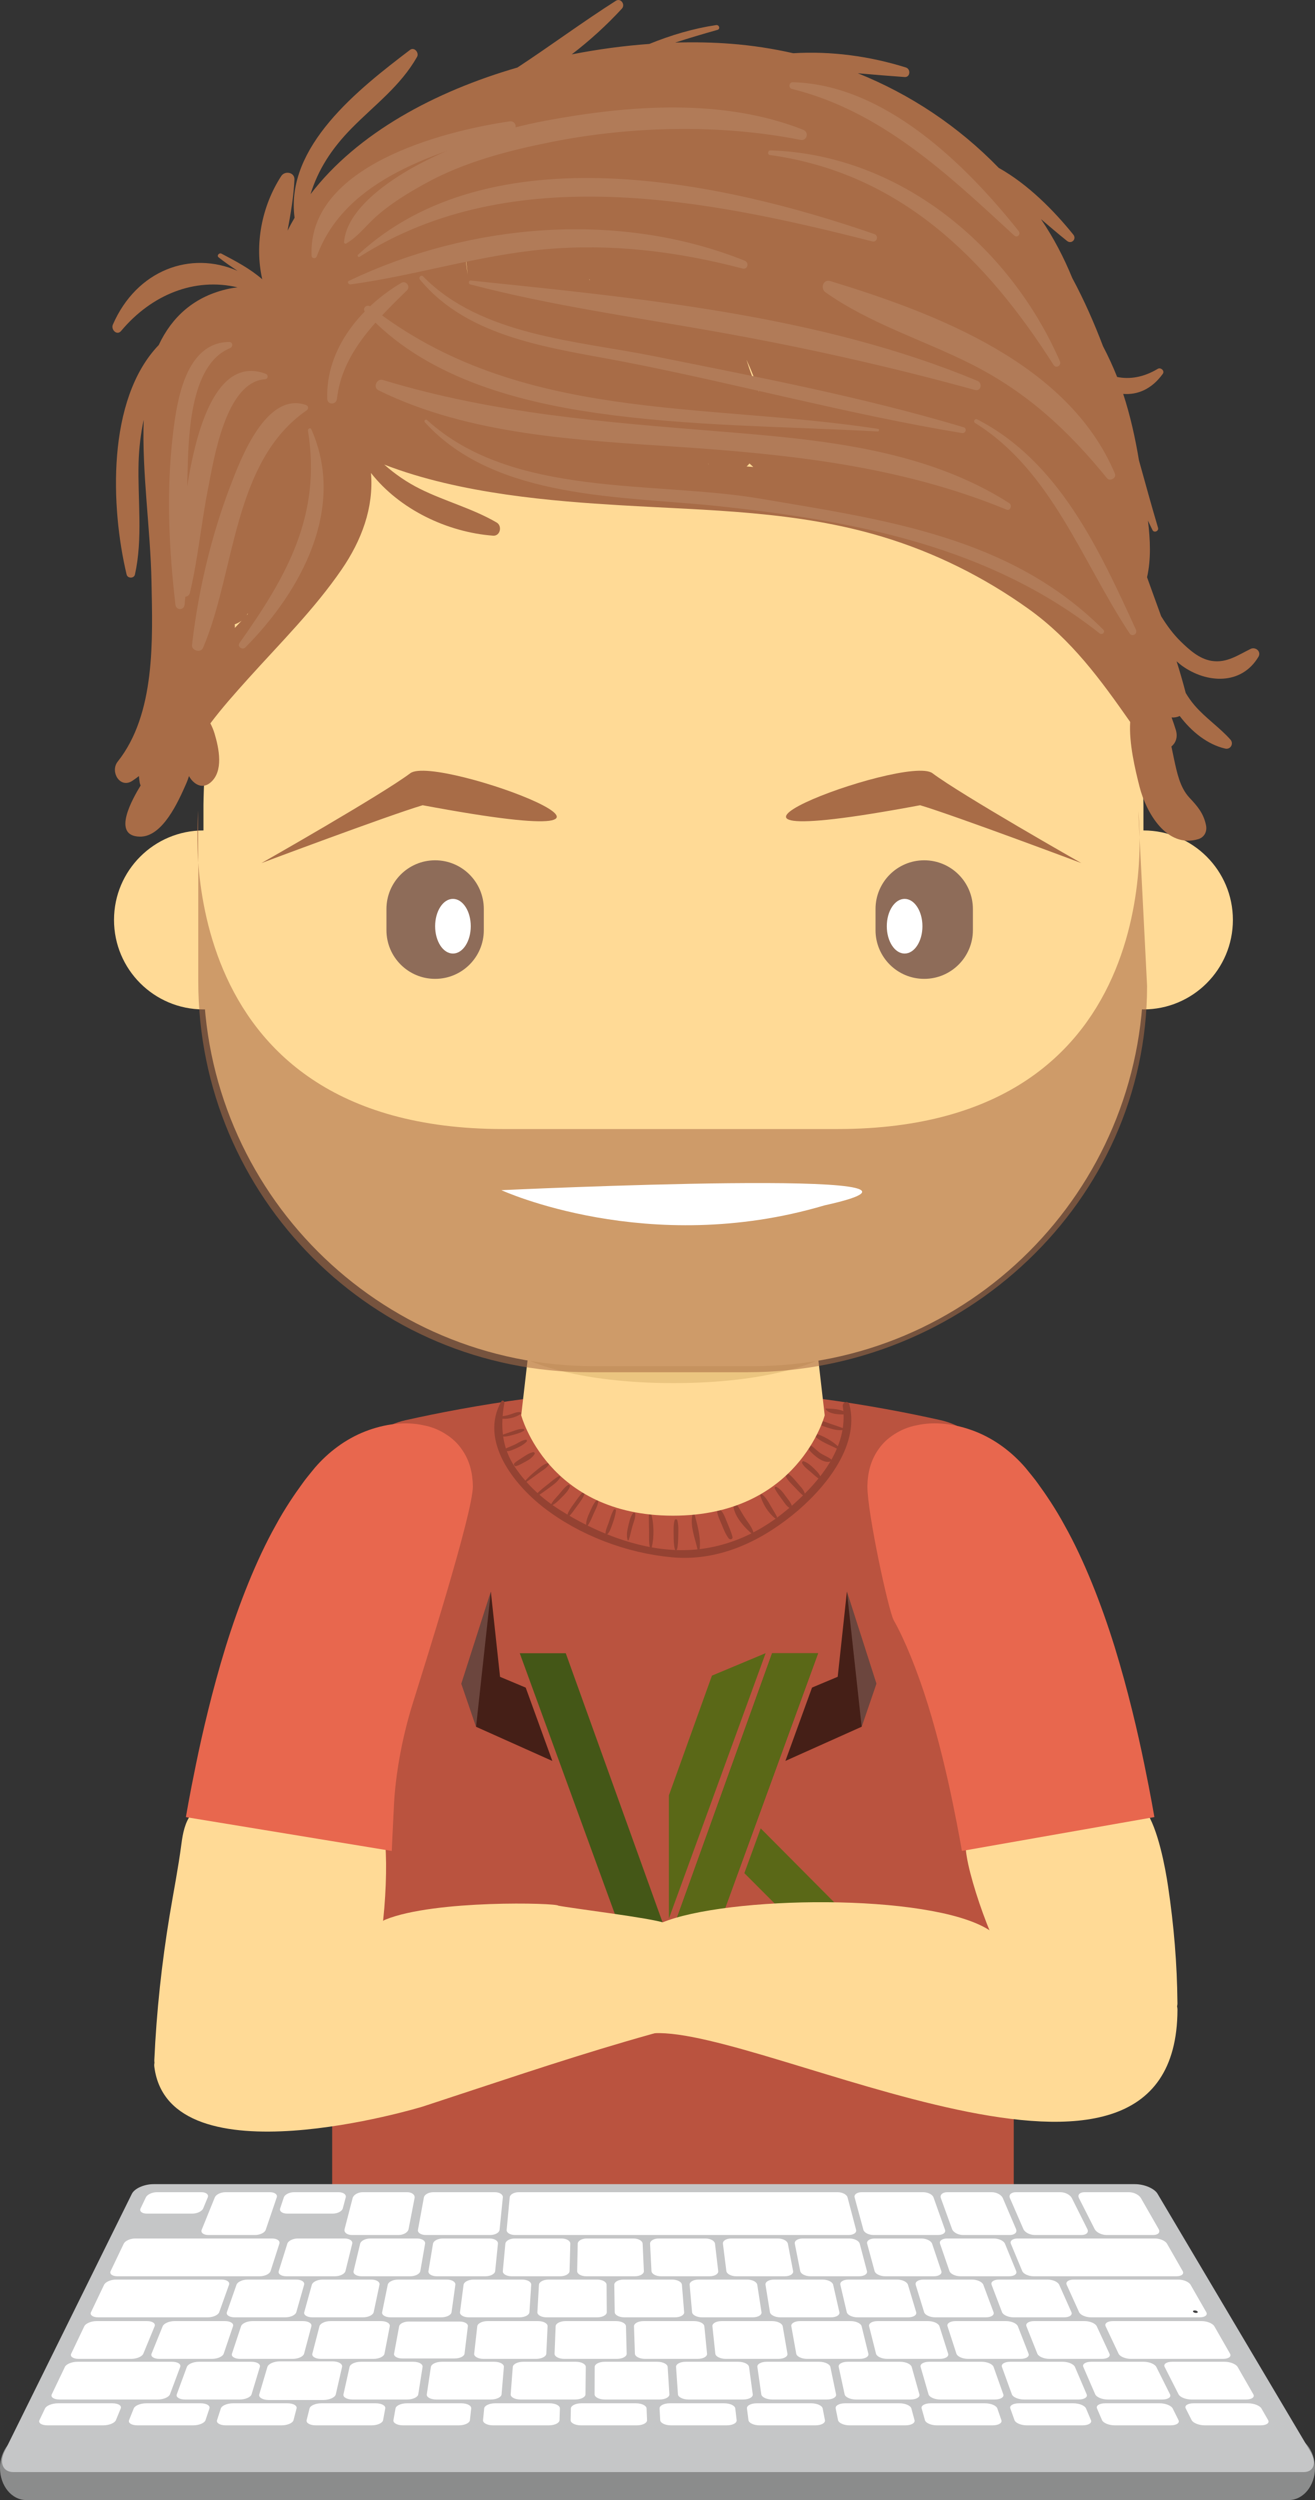 <?xml version="1.0" encoding="UTF-8" standalone="no"?>
<svg
   xmlns:dc="http://purl.org/dc/elements/1.1/"
   xmlns:cc="http://creativecommons.org/ns#"
   xmlns:rdf="http://www.w3.org/1999/02/22-rdf-syntax-ns#"
   xmlns:svg="http://www.w3.org/2000/svg"
   xmlns="http://www.w3.org/2000/svg"
   id="svg3849"
   xml:space="preserve"
   enable-background="new 0 0 300.00 300.00"
   viewBox="0 0 67.172 127.656"
   height="127.656"
   width="67.172"
   version="1.1"><rect x="0" y="0" width="67.172" height="127.656" fill="#333333" stroke="none"/><defs
     id="defs4559" /><path
     style="fill:#fffffe;fill-opacity:1;stroke-width:2.667;stroke-linecap:round;stroke-linejoin:round"
     id="path4163"
     d="m 51.032,48.689 0.001,0.002 0,-0.002 -0.001,0 z" /><path
     style="fill:#ffda96;fill-opacity:1;stroke-width:2.667;stroke-linecap:round;stroke-linejoin:round"
     id="path4165"
     d="m 14.961,46.972 c 0,2.524 -2.045,4.57 -4.569,4.57 -2.523,0 -4.568,-2.045 -4.568,-4.57 0,-2.522 2.045,-4.568 4.568,-4.568 2.523,0 4.569,2.046 4.569,4.568 z" /><path
     style="fill:#ffda96;fill-opacity:1;stroke-width:2.667;stroke-linecap:round;stroke-linejoin:round"
     id="path4167"
     d="m 62.978,46.972 c 0,2.524 -2.045,4.57 -4.568,4.57 -2.524,0 -4.569,-2.045 -4.569,-4.57 0,-2.522 2.045,-4.568 4.569,-4.568 2.523,0 4.568,2.046 4.568,4.568 z" /><path
     style="fill:#944232;fill-opacity:1;stroke-width:2.667;stroke-linecap:round;stroke-linejoin:round"
     id="path4169"
     d="m 51.465,93.43 c 1.177,-0.054 2.309,-0.469 3.437,-0.779 1.259,-0.345 2.571,-0.326 3.832,-0.658 0.074,-0.019 0.043,-0.129 -0.031,-0.114 -1.17,0.245 -2.375,0.25 -3.535,0.544 -1.24,0.314 -2.464,0.681 -3.705,0.99 l 0.002,0.016 z" /><path
     style="fill:#944232;fill-opacity:1;stroke-width:2.667;stroke-linecap:round;stroke-linejoin:round"
     id="path4171"
     d="m 52.125,93.358 c -0.055,0.161 -0.043,0.423 0.052,0.567 0.017,0.026 0.057,0.022 0.066,-0.008 0.049,-0.162 -0.007,-0.406 -0.066,-0.56 -0.01,-0.025 -0.043,-0.026 -0.052,0 z" /><path
     style="fill:#944232;fill-opacity:1;stroke-width:2.667;stroke-linecap:round;stroke-linejoin:round"
     id="path4173"
     d="m 52.527,93.236 c -0.058,0.174 -0.026,0.515 0.1,0.651 0.021,0.024 0.068,0.02 0.082,-0.01 0.038,-0.082 0.029,-0.142 0.013,-0.231 -0.023,-0.133 -0.042,-0.283 -0.092,-0.409 -0.019,-0.048 -0.086,-0.052 -0.104,0 z" /><path
     style="fill:#944232;fill-opacity:1;stroke-width:2.667;stroke-linecap:round;stroke-linejoin:round"
     id="path4175"
     d="m 53.078,93.084 c 0.044,0.198 0.057,0.432 0.172,0.604 0.012,0.017 0.035,0.006 0.032,-0.013 -0.035,-0.199 -0.11,-0.406 -0.172,-0.599 -0.007,-0.02 -0.036,-0.012 -0.031,0.009 z" /><path
     style="fill:#944232;fill-opacity:1;stroke-width:2.667;stroke-linecap:round;stroke-linejoin:round"
     id="path4177"
     d="m 53.542,93.022 c 0.016,0.208 0.057,0.476 0.202,0.635 0.024,0.026 0.077,0.014 0.083,-0.022 0.038,-0.212 -0.066,-0.46 -0.163,-0.646 -0.029,-0.057 -0.127,-0.032 -0.122,0.034 z" /><path
     style="fill:#944232;fill-opacity:1;stroke-width:2.667;stroke-linecap:round;stroke-linejoin:round"
     id="path4179"
     d="m 54.009,92.835 c -0.031,0.125 0.018,0.267 0.052,0.388 0.04,0.141 0.084,0.292 0.212,0.376 0.028,0.018 0.057,-0.007 0.06,-0.035 0.014,-0.136 -0.043,-0.265 -0.079,-0.395 -0.034,-0.12 -0.058,-0.27 -0.149,-0.36 -0.03,-0.03 -0.086,-0.016 -0.096,0.026 z" /><path
     style="fill:#944232;fill-opacity:1;stroke-width:2.667;stroke-linecap:round;stroke-linejoin:round"
     id="path4181"
     d="m 54.43,92.737 c 0.002,0.133 0.046,0.255 0.089,0.379 0.038,0.111 0.044,0.235 0.136,0.314 0.031,0.027 0.073,0.016 0.087,-0.022 0.042,-0.117 -0.021,-0.223 -0.062,-0.335 -0.049,-0.129 -0.102,-0.254 -0.192,-0.359 -0.019,-0.022 -0.058,-0.004 -0.057,0.024 z" /><path
     style="fill:#944232;fill-opacity:1;stroke-width:2.667;stroke-linecap:round;stroke-linejoin:round"
     id="path4183"
     d="m 55.007,92.635 c -0.061,0.126 -0.028,0.262 -0.002,0.395 0.026,0.135 0.063,0.331 0.17,0.423 0.027,0.023 0.061,0.012 0.074,-0.019 0.051,-0.125 -0.019,-0.267 -0.054,-0.392 -0.038,-0.133 -0.064,-0.287 -0.133,-0.407 -0.012,-0.021 -0.045,-0.022 -0.055,0 z" /><path
     style="fill:#944232;fill-opacity:1;stroke-width:2.667;stroke-linecap:round;stroke-linejoin:round"
     id="path4185"
     d="m 55.447,92.508 c -0.007,0.149 0.045,0.295 0.092,0.434 0.046,0.139 0.073,0.321 0.178,0.427 0.022,0.022 0.069,0.014 0.076,-0.021 0.024,-0.134 -0.047,-0.262 -0.092,-0.388 -0.055,-0.157 -0.095,-0.326 -0.17,-0.475 -0.021,-0.043 -0.083,-0.019 -0.085,0.022 z" /><path
     style="fill:#944232;fill-opacity:1;stroke-width:2.667;stroke-linecap:round;stroke-linejoin:round"
     id="path4187"
     d="m 55.888,92.488 c 0.063,0.225 0.13,0.452 0.241,0.659 0.011,0.019 0.043,0.011 0.043,-0.012 -0.005,-0.244 -0.118,-0.459 -0.222,-0.673 -0.016,-0.035 -0.071,-0.01 -0.061,0.026 z" /><path
     style="fill:#944232;fill-opacity:1;stroke-width:2.667;stroke-linecap:round;stroke-linejoin:round"
     id="path4189"
     d="m 56.324,92.416 c -0.02,0.13 0.026,0.252 0.065,0.376 0.04,0.127 0.083,0.259 0.168,0.364 0.013,0.017 0.043,0.007 0.047,-0.012 0.052,-0.225 -0.059,-0.589 -0.237,-0.739 -0.013,-0.01 -0.04,-0.01 -0.043,0.012 z" /><path
     style="fill:#944232;fill-opacity:1;stroke-width:2.667;stroke-linecap:round;stroke-linejoin:round"
     id="path4191"
     d="m 56.807,92.372 c 0.057,0.244 0.168,0.491 0.321,0.69 0.015,0.021 0.052,0.01 0.043,-0.018 -0.067,-0.241 -0.192,-0.476 -0.313,-0.693 -0.016,-0.029 -0.058,-0.009 -0.051,0.021 z" /><path
     style="fill:#944232;fill-opacity:1;stroke-width:2.667;stroke-linecap:round;stroke-linejoin:round"
     id="path4193"
     d="m 57.207,92.287 c 0.022,0.135 0.052,0.257 0.095,0.388 0.038,0.118 0.049,0.251 0.133,0.346 0.015,0.018 0.05,0.014 0.061,-0.008 0.113,-0.233 -0.117,-0.559 -0.238,-0.748 -0.018,-0.029 -0.057,-0.01 -0.051,0.021 z" /><path
     style="fill:#944232;fill-opacity:1;stroke-width:2.667;stroke-linecap:round;stroke-linejoin:round"
     id="path4195"
     d="m 57.626,92.223 c 0.011,0.209 0.072,0.513 0.232,0.661 0.03,0.027 0.079,0.008 0.08,-0.034 0.003,-0.111 -0.048,-0.203 -0.088,-0.305 -0.047,-0.118 -0.093,-0.231 -0.156,-0.341 -0.017,-0.03 -0.069,-0.018 -0.068,0.018 z" /><path
     style="fill:#944232;fill-opacity:1;stroke-width:2.667;stroke-linecap:round;stroke-linejoin:round"
     id="path4197"
     d="m 57.988,92.112 c 0.036,0.133 0.077,0.264 0.114,0.397 0.033,0.116 0.016,0.251 0.088,0.35 0.007,0.009 0.021,0.011 0.027,0 0.063,-0.097 0.018,-0.21 -0.011,-0.315 -0.043,-0.158 -0.115,-0.3 -0.188,-0.445 -0.009,-0.018 -0.036,-0.005 -0.032,0.013 z" /><path
     style="fill:#944232;fill-opacity:1;stroke-width:2.667;stroke-linecap:round;stroke-linejoin:round"
     id="path4199"
     d="m 58.487,92.099 c -0.097,0.231 -0.016,0.594 0.11,0.801 0.019,0.03 0.066,0.024 0.076,-0.01 0.036,-0.121 0.024,-0.236 -0.003,-0.357 -0.034,-0.15 -0.054,-0.302 -0.122,-0.441 -0.014,-0.029 -0.051,-0.016 -0.061,0.008 z" /><path
     style="fill:#944232;fill-opacity:1;stroke-width:2.667;stroke-linecap:round;stroke-linejoin:round"
     id="path4201"
     d="m 10.267,92.028 c -0.068,0.108 -0.098,0.235 -0.139,0.356 -0.041,0.124 -0.116,0.248 -0.102,0.381 0.003,0.034 0.043,0.058 0.071,0.029 0.095,-0.1 0.117,-0.247 0.156,-0.376 0.038,-0.127 0.071,-0.255 0.046,-0.386 -0.003,-0.015 -0.024,-0.016 -0.032,-0.004 z" /><path
     style="fill:#944232;fill-opacity:1;stroke-width:2.667;stroke-linecap:round;stroke-linejoin:round"
     id="path4203"
     d="m 10.787,92.193 c -0.044,0.124 -0.052,0.26 -0.077,0.39 -0.023,0.112 -0.075,0.239 -0.01,0.341 0.017,0.027 0.056,0.042 0.085,0.022 0.104,-0.073 0.096,-0.191 0.113,-0.311 0.021,-0.142 0.038,-0.304 -0.007,-0.442 -0.017,-0.052 -0.085,-0.05 -0.104,0 z" /><path
     style="fill:#944232;fill-opacity:1;stroke-width:2.667;stroke-linecap:round;stroke-linejoin:round"
     id="path4205"
     d="m 11.398,92.282 c -0.044,0.116 -0.026,0.267 -0.049,0.389 -0.024,0.132 -0.116,0.283 -0.073,0.414 0.014,0.044 0.072,0.079 0.116,0.047 0.135,-0.098 0.152,-0.329 0.17,-0.486 0.015,-0.12 0.032,-0.328 -0.104,-0.389 -0.026,-0.012 -0.051,-0.002 -0.061,0.025 z" /><path
     style="fill:#944232;fill-opacity:1;stroke-width:2.667;stroke-linecap:round;stroke-linejoin:round"
     id="path4207"
     d="m 11.965,92.414 c -0.041,0.109 -0.008,0.277 -0.016,0.395 -0.009,0.128 -0.083,0.272 0.01,0.377 0.015,0.018 0.043,0.019 0.061,0.008 0.13,-0.074 0.107,-0.307 0.113,-0.44 0.004,-0.111 -0.005,-0.308 -0.124,-0.358 -0.019,-0.009 -0.037,-0.002 -0.045,0.018 z" /><path
     style="fill:#944232;fill-opacity:1;stroke-width:2.667;stroke-linecap:round;stroke-linejoin:round"
     id="path4209"
     d="m 12.815,92.599 c -0.068,0.086 -0.082,0.182 -0.099,0.29 -0.018,0.108 -0.068,0.238 -0.001,0.334 0.019,0.027 0.052,0.038 0.081,0.021 0.088,-0.051 0.085,-0.12 0.097,-0.214 0.017,-0.131 0.041,-0.278 0.009,-0.407 -0.009,-0.035 -0.063,-0.054 -0.088,-0.023 z" /><path
     style="fill:#944232;fill-opacity:1;stroke-width:2.667;stroke-linecap:round;stroke-linejoin:round"
     id="path4211"
     d="m 13.355,92.621 c -0.018,0.128 -0.037,0.255 -0.063,0.382 -0.029,0.134 -0.075,0.267 -0.075,0.404 0,0.075 0.1,0.081 0.124,0.017 0.086,-0.233 0.145,-0.539 0.124,-0.788 -0.005,-0.058 -0.101,-0.082 -0.11,-0.015 z" /><path
     style="fill:#944232;fill-opacity:1;stroke-width:2.667;stroke-linecap:round;stroke-linejoin:round"
     id="path4213"
     d="m 14.138,92.612 c -0.136,0.275 -0.162,0.622 -0.193,0.924 -0.012,0.119 0.187,0.145 0.208,0.028 0.054,-0.3 0.114,-0.636 0.073,-0.94 -0.005,-0.041 -0.071,-0.047 -0.088,-0.012 z" /><path
     style="fill:#944232;fill-opacity:1;stroke-width:2.667;stroke-linecap:round;stroke-linejoin:round"
     id="path4215"
     d="m 14.839,92.8 c -0.044,0.133 -0.049,0.275 -0.057,0.414 -0.007,0.132 -0.051,0.293 0.002,0.418 0.01,0.025 0.045,0.043 0.067,0.018 0.088,-0.104 0.078,-0.246 0.085,-0.376 0.008,-0.158 0.006,-0.323 -0.044,-0.474 -0.009,-0.026 -0.043,-0.026 -0.052,0 z" /><path
     style="fill:#944232;fill-opacity:1;stroke-width:2.667;stroke-linecap:round;stroke-linejoin:round"
     id="path4217"
     d="m 15.466,92.967 c -0.056,0.163 -0.066,0.331 -0.095,0.499 -0.024,0.142 -0.068,0.281 -0.036,0.424 0.008,0.034 0.053,0.044 0.076,0.02 0.117,-0.123 0.135,-0.293 0.157,-0.456 0.023,-0.167 0.032,-0.325 -0.019,-0.487 -0.013,-0.041 -0.069,-0.04 -0.083,0 z" /><path
     style="fill:#944232;fill-opacity:1;stroke-width:2.667;stroke-linecap:round;stroke-linejoin:round"
     id="path4219"
     d="m 15.972,93.093 c -0.029,0.139 -0.04,0.279 -0.049,0.421 -0.01,0.136 -0.066,0.284 -0.028,0.418 0.01,0.033 0.048,0.04 0.072,0.019 0.109,-0.092 0.114,-0.244 0.128,-0.378 0.018,-0.161 0.01,-0.322 -0.023,-0.48 -0.01,-0.05 -0.091,-0.05 -0.1,0 z" /><path
     style="fill:#944232;fill-opacity:1;stroke-width:2.667;stroke-linecap:round;stroke-linejoin:round"
     id="path4221"
     d="m 16.611,93.263 c -0.055,0.133 -0.075,0.271 -0.101,0.411 -0.022,0.117 -0.059,0.23 -0.02,0.345 0.009,0.027 0.044,0.049 0.071,0.029 0.202,-0.152 0.18,-0.544 0.161,-0.77 -0.006,-0.066 -0.086,-0.073 -0.11,-0.015 z" /><path
     style="fill:#944232;fill-opacity:1;stroke-width:2.667;stroke-linecap:round;stroke-linejoin:round"
     id="path4223"
     d="m 9.644,91.957 c 1.123,0.256 2.299,0.46 3.437,0.65 1.285,0.213 2.575,0.287 3.819,0.705 0.098,0.033 0.135,-0.116 0.042,-0.152 -1.216,-0.474 -2.53,-0.539 -3.806,-0.751 -1.111,-0.185 -2.361,-0.737 -3.492,-0.469 l 0,0.018 z" /><path
     style="fill:#ba533f;fill-opacity:1;stroke-width:2.667;stroke-linecap:round;stroke-linejoin:round"
     id="path4225"
     d="m 48.042,72.514 c -3.29,-0.734 -8.365,-1.621 -13.648,-1.622 -5.289,0 -10.382,0.89 -13.681,1.626 -2.084,0.461 -3.745,2.681 -3.745,4.814 l 0,34.792 34.816,0 0,-34.792 c 0,-2.133 -1.66,-4.354 -3.743,-4.818 z" /><g
     style="opacity:0.635"
     id="layer1"
     transform="matrix(0.676,0,0,0.676,-165.401,-123.623)"><g
       id="g6156"
       transform="matrix(0.216,0,0,0.216,248.328,279.177)"><path
         style="font-style:normal;font-weight:normal;font-size:357.169px;line-height:125%;font-family:Sans;text-align:center;letter-spacing:0px;word-spacing:0px;text-anchor:middle;display:inline;fill:#005900;fill-opacity:1;stroke:none"
         id="path3985"
         d="m 225.856,251.341 43.438,-119.062 -16.094,0 -36.094,100.313 -36.094,-100.313 -16.094,0 43.438,119.063 z" /><path
         style="font-style:normal;font-weight:normal;font-size:357.169px;line-height:125%;font-family:Sans;text-align:center;letter-spacing:0px;word-spacing:0px;text-anchor:middle;display:inline;fill:#227500;fill-opacity:1;stroke:none"
         id="path3987"
         d="m 249.207,193.529 -5.715,15.668 42.121,42.145 21.094,0 z" /><g
         transform="matrix(1.18,0.039,-0.036,1.083,335.281,233.135)"
         id="g3997"><path
           d="m -156.221,-107.406 -7.832,30.037 4.788,13.739 22.926,10.207 -8.609,-23.374 -7.711,-3.207 z"
           id="path3999"
           style="opacity:0.99;fill:#000000;fill-opacity:1;fill-rule:evenodd;stroke:none" /></g><g
         transform="matrix(1.18,0.039,-0.036,1.083,335.281,233.135)"
         id="g4001"
         style="fill:#e6e6e6"><path
           d="m -156.221,-107.406 -7.832,30.037 4.788,13.739 z"
           id="path4003"
           style="opacity:0.266;fill:#e6e6e6;fill-opacity:1;fill-rule:evenodd;stroke:none" /></g><path
         style="opacity:0.99;fill:#000000;fill-opacity:1;fill-rule:evenodd;stroke:none"
         id="path4009"
         d="m 279.367,110.709 10.322,32.215 -5.154,15.064 -26.679,11.952 9.314,-25.647 8.982,-3.775 z" /><path
         style="opacity:0.266;fill:#e6e6e6;fill-opacity:1;fill-rule:evenodd;stroke:none"
         id="path4013"
         d="m 279.367,110.709 10.322,32.215 -5.154,15.064 z" /><path
         style="font-style:normal;font-weight:normal;font-size:357.169px;line-height:125%;font-family:Sans;text-align:center;letter-spacing:0px;word-spacing:0px;text-anchor:middle;display:inline;fill:#227500;fill-opacity:1;stroke:none"
         id="path4217-3"
         d="m 250.903,132.275 -18.75,7.844 -15.062,41.875 0,43.094 33.844,-92.812 -0.031,0 z" /><path
         id="path5091"
         transform="matrix(2.344,0,0,2.344,143.58,98.989)"
         d="M 46.77,14.203 31.369,57 l -0.008,-0.021 0,8.021 3.742,0 18.531,-50.797 -6.865,0 z"
         style="font-style:normal;font-weight:normal;font-size:357.169px;line-height:125%;font-family:Sans;text-align:center;letter-spacing:0px;word-spacing:0px;text-anchor:middle;display:inline;fill:#227500;fill-opacity:1;stroke:none" /></g></g><path
     style="fill:#ffda96;fill-opacity:1;stroke-width:2.667;stroke-linecap:round;stroke-linejoin:round"
     id="path4227"
     d="m 50.49,98.527 c -3.037,-1.882 -13.412,-1.729 -16.707,-0.343 -0.06,-0.015 -0.124,-0.024 -0.197,-0.021 -4.547,0.166 -10.233,0.125 -14.483,2.398 0.672,-2.008 0.82,-7.109 0.329,-7.286 -1.815,-0.652 -3.803,-0.691 -5.668,-1.204 -1.318,-0.362 -2.995,-0.651 -3.968,0.533 -0.35,0.426 -0.459,1.016 -0.529,1.547 -0.159,1.224 -0.401,2.434 -0.602,3.651 -0.404,2.445 -0.67,4.91 -0.782,7.386 -0.002,0.047 0.002,0.091 0.007,0.133 -0.012,0.063 -0.017,0.132 -0.007,0.21 0.754,5.954 13.602,2.07 13.719,2.031 6.897,-2.254 13.75,-4.71 20.967,-5.678 0.029,0.008 0.057,0.018 0.089,0.023 0.96,0.153 8.217,0.351 8.747,-0.787 0.463,-0.995 0.004,-2.025 -0.915,-2.594 z" /><path
     style="fill:#ffda96;fill-opacity:1;stroke-width:2.667;stroke-linecap:round;stroke-linejoin:round"
     id="path4229"
     d="m 44.015,99.526 c 1.107,0.532 0.692,0.901 0.01,1.035 -0.106,-0.124 -0.274,-0.199 -0.5,-0.171 -6.029,0.692 -11.779,2.416 -17.506,4.281 -0.017,-0.473 -15.977,7.066 -16.765,0.86 -0.007,-0.055 -0.021,-0.106 -0.034,-0.155 0.017,-0.058 0.031,-0.119 0.034,-0.188 0.158,-3.461 0.86,-6.793 1.282,-10.212 0.298,-2.43 2.094,-1.803 3.835,-1.313 1.33,0.373 2.721,0.394 4.051,0.736 0.442,2.574 -0.25,5.124 -1.292,7.492 -0.223,0.185 -0.85,1.772 -0.929,1.923 -0.404,0.785 0.778,1.477 1.186,0.692 0.298,-0.575 0.586,-1.165 0.854,-1.762 3.944,-3.115 10.165,-3.04 14.966,-3.197 0.192,0.144 0.452,0.199 0.727,0.065 2.094,-1.028 4.465,-1.124 6.751,-0.912 1.094,0.103 2.338,0.346 3.331,0.826 z" /><path
     style="fill:#ffda96;fill-opacity:1;stroke-width:2.667;stroke-linecap:round;stroke-linejoin:round"
     id="path4231"
     d="m 58.796,102.443 c -0.01,-0.052 -0.021,-0.107 -0.021,-0.168 -0.013,-1.371 0.007,-9.147 -1.942,-8.757 -1.248,0.25 -2.489,0.515 -3.736,0.754 -0.833,0.157 -1.583,0.225 -2.317,0.496 0.377,2.012 1.042,4.021 2.338,5.631 0.034,0.007 0.065,0.007 0.099,0.014 0.836,0.144 0.528,1.36 -0.261,1.33 -0.161,0.061 -0.336,0.058 -0.496,-0.045 -0.806,-0.02 -1.621,0.233 -2.403,-0.037 -0.87,-0.302 -1.802,-0.71 -2.738,-0.71 -1.807,-0.003 -3.493,0.442 -5.223,0.898 -1.453,0.384 -2.817,1.111 -4.274,1.45 7.725,2.2 20.93,7.338 20.953,-0.682 0,-0.061 0.007,-0.12 0.021,-0.175 z m 1.351,-0.168 c 0,0.061 -0.007,0.12 -0.021,0.175 0.014,0.052 0.021,0.107 0.021,0.168 -0.038,12.286 -21.047,0.926 -26.732,1.2 -0.151,0.007 -0.271,-0.027 -0.37,-0.089 -0.853,-0.031 -0.846,-1.371 0.027,-1.368 2.05,0.01 3.983,-0.144 5.901,-0.905 1.656,-0.658 3.382,-1.179 5.134,-1.528 1.484,-0.295 3.112,-0.577 4.602,-0.144 0.854,0.244 1.731,0.717 2.646,0.606 0.027,-0.003 0.051,-0.007 0.075,-0.01 -1.028,-1.604 -2.512,-6.196 -1.998,-6.495 0.243,-0.137 0.49,-0.479 0.791,-0.562 0.597,-0.164 1.268,-0.137 1.885,-0.257 1.035,-0.195 2.073,-0.394 3.109,-0.606 1.092,-0.223 2.608,-0.991 3.3,-0.004 0.638,0.908 1.008,2.903 1.152,3.883 0.294,1.97 0.459,3.941 0.476,5.936 z" /><path
     style="fill:#ffda96;fill-opacity:1;stroke-width:2.667;stroke-linecap:round;stroke-linejoin:round"
     id="path4233"
     d="m 59.065,102.193 c 0,0.067 0.011,0.127 0.022,0.183 -0.015,0.06 -0.022,0.123 -0.022,0.19 -0.026,8.74 -14.322,3.141 -22.686,0.743 1.577,-0.37 3.053,-1.162 4.627,-1.58 1.873,-0.497 3.699,-0.982 5.655,-0.979 1.013,0 2.022,0.445 2.964,0.773 0.846,0.295 1.729,0.019 2.601,0.041 0.175,0.112 0.364,0.116 0.538,0.049 0.854,0.033 1.187,-0.857 0.282,-1.014 -0.182,0.718 -0.748,-0.25 -0.785,-0.257 -1.403,-1.755 -1.445,-4.138 -1.853,-6.33 0.794,-0.295 1.607,-0.37 2.508,-0.542 1.351,-0.261 2.694,-0.549 4.044,-0.822 2.111,-0.425 2.089,8.05 2.104,9.544 z" /><path
     style="fill:#ffda96;fill-opacity:1;stroke-width:2.667;stroke-linecap:round;stroke-linejoin:round"
     id="path4235"
     d="m 33.94,98.187 c -0.649,-0.248 -4.75,-0.745 -5.428,-0.882 -0.075,-0.14 -6.295,-0.309 -8.816,0.71 -0.393,0.16 -0.51,0.553 -0.434,0.88 l -1.097,1.947 11.245,-1.854 -0.055,-0.078 c 0.267,0.074 3.96,0.499 4.222,0.599 0.827,0.316 1.181,-1.01 0.364,-1.322 z" /><path
     style="fill:#e8674e;fill-opacity:1;stroke-width:2.667;stroke-linecap:round;stroke-linejoin:round"
     id="path4237"
     d="m 52.376,74.939 c -0.684,-0.792 -1.556,-1.455 -2.573,-1.852 -1.008,-0.393 -2.072,-0.514 -2.971,-0.311 -0.445,0.082 -0.831,0.252 -1.157,0.465 -0.324,0.205 -0.586,0.455 -0.79,0.748 -0.41,0.569 -0.567,1.22 -0.577,1.908 0,1.376 1.075,6.333 1.343,6.833 0.549,0.961 1.21,2.574 1.753,4.326 0.543,1.758 0.983,3.631 1.274,5.056 0.294,1.427 0.458,2.4 0.458,2.4 l 9.831,-1.729 c 0,0 -0.178,-1.072 -0.513,-2.691 -0.331,-1.619 -0.835,-3.787 -1.514,-5.993 -0.684,-2.205 -1.573,-4.458 -2.557,-6.208 -0.47,-0.869 -0.982,-1.614 -1.359,-2.132 -0.181,-0.258 -0.367,-0.468 -0.473,-0.606 -0.114,-0.139 -0.174,-0.214 -0.174,-0.214 z" /><path
     style="fill:#e8674e;fill-opacity:1;stroke-width:2.667;stroke-linecap:round;stroke-linejoin:round"
     id="path4239"
     d="m 24.155,75.897 c -0.01,-0.688 -0.167,-1.338 -0.577,-1.908 -0.204,-0.292 -0.466,-0.543 -0.79,-0.747 -0.326,-0.213 -0.712,-0.384 -1.157,-0.465 -0.899,-0.203 -1.963,-0.082 -2.971,0.311 -1.017,0.397 -1.888,1.06 -2.573,1.852 0,0 -0.06,0.074 -0.175,0.214 -0.107,0.138 -0.292,0.349 -0.472,0.606 -0.378,0.518 -0.89,1.263 -1.36,2.132 -0.983,1.751 -1.872,4.003 -2.556,6.209 -0.68,2.205 -1.183,4.374 -1.515,5.992 -0.335,1.62 -0.513,2.692 -0.513,2.692 l 10.517,1.728 c 0,0 0.035,-0.87 0.114,-2.399 0.076,-1.453 0.389,-3.298 0.932,-5.056 0.543,-1.753 3.096,-9.783 3.096,-11.161 z" /><path
     style="fill:#944232;fill-opacity:1;stroke-width:2.667;stroke-linecap:round;stroke-linejoin:round"
     id="path4241"
     d="m 25.605,71.562 c -1.127,2.008 0.639,4.229 2.158,5.409 1.839,1.43 4.252,2.337 6.563,2.547 2.303,0.21 4.389,-0.736 6.148,-2.15 1.562,-1.256 3.471,-3.479 2.914,-5.652 -0.057,-0.223 -0.368,-0.124 -0.336,0.092 0.323,2.152 -1.315,4.004 -2.85,5.287 -1.607,1.345 -3.533,2.126 -5.64,2.054 -2.081,-0.071 -4.203,-0.939 -5.943,-2.035 -0.903,-0.569 -1.701,-1.295 -2.301,-2.18 -0.696,-1.027 -0.764,-2.118 -0.553,-3.307 0.016,-0.092 -0.108,-0.158 -0.159,-0.066 z" /><path
     style="fill:#944232;fill-opacity:1;stroke-width:2.667;stroke-linecap:round;stroke-linejoin:round"
     id="path4243"
     d="m 25.56,72.429 c 0.328,0.057 0.753,-0.032 1.028,-0.223 0.044,-0.031 0.027,-0.096 -0.027,-0.1 -0.149,-0.013 -0.282,0.043 -0.42,0.091 -0.182,0.065 -0.371,0.118 -0.566,0.119 -0.063,6e-4 -0.08,0.102 -0.015,0.113 z" /><path
     style="fill:#944232;fill-opacity:1;stroke-width:2.667;stroke-linecap:round;stroke-linejoin:round"
     id="path4245"
     d="m 25.618,73.346 c 0.188,0.024 0.364,-0.015 0.544,-0.066 0.203,-0.058 0.414,-0.108 0.596,-0.22 0.045,-0.028 0.023,-0.091 -0.026,-0.095 -0.196,-0.016 -0.362,0.054 -0.544,0.118 -0.192,0.067 -0.389,0.125 -0.577,0.203 -0.033,0.014 -0.027,0.056 0.008,0.061 z" /><path
     style="fill:#944232;fill-opacity:1;stroke-width:2.667;stroke-linecap:round;stroke-linejoin:round"
     id="path4247"
     d="m 25.778,74.087 c 0.177,0.045 0.356,-0.033 0.518,-0.102 0.207,-0.088 0.451,-0.206 0.605,-0.373 0.03,-0.032 0.013,-0.105 -0.041,-0.098 -0.175,0.023 -0.325,0.121 -0.477,0.205 -0.199,0.109 -0.424,0.171 -0.616,0.285 -0.033,0.019 -0.028,0.074 0.011,0.083 z" /><path
     style="fill:#944232;fill-opacity:1;stroke-width:2.667;stroke-linecap:round;stroke-linejoin:round"
     id="path4249"
     d="m 26.371,74.861 c 0.174,-0.053 0.334,-0.152 0.492,-0.237 0.175,-0.096 0.334,-0.205 0.442,-0.374 0.034,-0.053 -0.021,-0.113 -0.077,-0.1 -0.186,0.043 -0.34,0.142 -0.498,0.247 -0.151,0.1 -0.315,0.188 -0.449,0.311 -0.068,0.063 0.002,0.181 0.09,0.155 z" /><path
     style="fill:#944232;fill-opacity:1;stroke-width:2.667;stroke-linecap:round;stroke-linejoin:round"
     id="path4251"
     d="m 26.788,75.737 c 0.234,-0.155 0.46,-0.313 0.683,-0.483 0.185,-0.141 0.42,-0.259 0.554,-0.452 0.03,-0.044 -0.019,-0.1 -0.066,-0.087 -0.227,0.06 -0.416,0.253 -0.599,0.396 -0.225,0.177 -0.418,0.368 -0.605,0.585 -0.019,0.022 0.006,0.06 0.033,0.042 z" /><path
     style="fill:#944232;fill-opacity:1;stroke-width:2.667;stroke-linecap:round;stroke-linejoin:round"
     id="path4253"
     d="m 27.442,76.399 c 0.236,-0.149 0.458,-0.318 0.683,-0.482 0.185,-0.135 0.375,-0.276 0.488,-0.479 0.023,-0.041 -0.022,-0.083 -0.062,-0.062 -0.197,0.102 -0.367,0.256 -0.539,0.394 -0.219,0.175 -0.446,0.338 -0.628,0.553 -0.034,0.04 0.009,0.107 0.058,0.076 z" /><path
     style="fill:#944232;fill-opacity:1;stroke-width:2.667;stroke-linecap:round;stroke-linejoin:round"
     id="path4255"
     d="m 28.15,76.887 c 0.202,-0.085 0.355,-0.241 0.508,-0.395 0.172,-0.172 0.369,-0.354 0.454,-0.588 0.02,-0.056 -0.054,-0.113 -0.102,-0.079 -0.195,0.138 -0.337,0.345 -0.495,0.523 -0.145,0.163 -0.301,0.315 -0.386,0.518 -0.005,0.012 0.01,0.027 0.021,0.021 z" /><path
     style="fill:#944232;fill-opacity:1;stroke-width:2.667;stroke-linecap:round;stroke-linejoin:round"
     id="path4257"
     d="m 29.03,77.456 c 0.178,-0.157 0.311,-0.37 0.451,-0.56 0.153,-0.206 0.309,-0.406 0.393,-0.652 0.019,-0.057 -0.058,-0.098 -0.099,-0.057 -0.178,0.184 -0.319,0.399 -0.468,0.606 -0.137,0.19 -0.295,0.39 -0.341,0.625 -0.008,0.038 0.035,0.064 0.065,0.038 z" /><path
     style="fill:#944232;fill-opacity:1;stroke-width:2.667;stroke-linecap:round;stroke-linejoin:round"
     id="path4259"
     d="m 30.03,77.881 c 0.133,-0.184 0.216,-0.419 0.31,-0.626 0.089,-0.196 0.195,-0.381 0.222,-0.598 0.007,-0.052 -0.07,-0.08 -0.102,-0.043 -0.155,0.177 -0.243,0.401 -0.341,0.612 -0.09,0.194 -0.182,0.414 -0.179,0.63 6.09e-4,0.051 0.063,0.062 0.09,0.024 z" /><path
     style="fill:#944232;fill-opacity:1;stroke-width:2.667;stroke-linecap:round;stroke-linejoin:round"
     id="path4261"
     d="m 30.994,78.363 c 0.155,-0.119 0.211,-0.338 0.278,-0.515 0.089,-0.233 0.163,-0.472 0.192,-0.72 0.007,-0.065 -0.089,-0.083 -0.118,-0.032 -0.111,0.195 -0.173,0.408 -0.242,0.62 -0.062,0.189 -0.178,0.41 -0.174,0.611 0.001,0.028 0.037,0.056 0.063,0.036 z" /><path
     style="fill:#944232;fill-opacity:1;stroke-width:2.667;stroke-linecap:round;stroke-linejoin:round"
     id="path4263"
     d="m 32.115,78.635 c 0.079,-0.223 0.121,-0.462 0.185,-0.689 0.06,-0.211 0.162,-0.423 0.15,-0.646 -0.004,-0.066 -0.08,-0.082 -0.118,-0.032 -0.15,0.199 -0.196,0.476 -0.253,0.714 -0.051,0.211 -0.083,0.443 -0.021,0.653 0.009,0.029 0.047,0.027 0.057,0 z" /><path
     style="fill:#944232;fill-opacity:1;stroke-width:2.667;stroke-linecap:round;stroke-linejoin:round"
     id="path4265"
     d="m 33.289,79.025 c 0.132,-0.542 0.124,-1.248 -0.041,-1.782 -0.016,-0.054 -0.094,-0.043 -0.097,0.013 -0.015,0.32 0,0.642 0.004,0.962 0.003,0.271 -0.019,0.542 0.043,0.807 0.01,0.045 0.08,0.044 0.091,0 z" /><path
     style="fill:#944232;fill-opacity:1;stroke-width:2.667;stroke-linecap:round;stroke-linejoin:round"
     id="path4267"
     d="m 34.583,79.114 c 0.061,-0.24 0.057,-0.481 0.064,-0.727 0.006,-0.252 0.018,-0.519 -0.051,-0.763 -0.019,-0.066 -0.115,-0.066 -0.134,0 -0.071,0.247 -0.052,0.509 -0.051,0.763 6.09e-4,0.245 0.002,0.489 0.063,0.727 0.014,0.054 0.095,0.054 0.108,0 z" /><path
     style="fill:#944232;fill-opacity:1;stroke-width:2.667;stroke-linecap:round;stroke-linejoin:round"
     id="path4269"
     d="m 35.731,79.154 c 0.088,-0.585 -0.09,-1.22 -0.239,-1.787 -0.016,-0.06 -0.114,-0.065 -0.127,0 -0.119,0.59 0.154,1.215 0.275,1.787 0.01,0.044 0.083,0.046 0.091,0 z" /><path
     style="fill:#944232;fill-opacity:1;stroke-width:2.667;stroke-linecap:round;stroke-linejoin:round"
     id="path4271"
     d="m 37.415,78.471 c -0.071,-0.269 -0.189,-0.529 -0.293,-0.785 -0.088,-0.218 -0.171,-0.456 -0.346,-0.62 -0.052,-0.048 -0.158,-0.018 -0.151,0.063 0.023,0.254 0.147,0.492 0.244,0.725 0.099,0.241 0.195,0.491 0.353,0.699 0.069,0.091 0.226,0.042 0.194,-0.082 z" /><path
     style="fill:#944232;fill-opacity:1;stroke-width:2.667;stroke-linecap:round;stroke-linejoin:round"
     id="path4273"
     d="m 38.504,78.318 c -0.058,-0.276 -0.223,-0.483 -0.382,-0.711 -0.194,-0.278 -0.342,-0.581 -0.532,-0.859 -0.04,-0.057 -0.13,-0.037 -0.133,0.036 -0.016,0.582 0.568,1.218 0.989,1.567 0.027,0.022 0.066,10e-4 0.058,-0.034 z" /><path
     style="fill:#944232;fill-opacity:1;stroke-width:2.667;stroke-linecap:round;stroke-linejoin:round"
     id="path4275"
     d="m 39.683,77.437 c -0.109,-0.205 -0.235,-0.401 -0.349,-0.603 -0.107,-0.191 -0.223,-0.379 -0.393,-0.519 -0.044,-0.036 -0.118,-0.004 -0.1,0.058 0.119,0.42 0.406,0.887 0.753,1.154 0.056,0.043 0.118,-0.037 0.09,-0.09 z" /><path
     style="fill:#944232;fill-opacity:1;stroke-width:2.667;stroke-linecap:round;stroke-linejoin:round"
     id="path4277"
     d="m 40.462,76.939 c -0.041,-0.2 -0.228,-0.401 -0.345,-0.565 -0.131,-0.183 -0.256,-0.348 -0.461,-0.453 -0.054,-0.028 -0.106,0.027 -0.08,0.08 0.106,0.222 0.259,0.408 0.402,0.607 0.107,0.149 0.227,0.343 0.402,0.413 0.051,0.02 0.091,-0.038 0.082,-0.083 z" /><path
     style="fill:#944232;fill-opacity:1;stroke-width:2.667;stroke-linecap:round;stroke-linejoin:round"
     id="path4279"
     d="m 41.126,76.357 c -0.018,-0.212 -0.155,-0.363 -0.295,-0.521 -0.184,-0.208 -0.37,-0.469 -0.611,-0.614 -0.055,-0.033 -0.126,0.021 -0.108,0.083 0.069,0.243 0.292,0.434 0.46,0.613 0.156,0.166 0.304,0.331 0.48,0.469 0.026,0.02 0.077,0.012 0.073,-0.03 z" /><path
     style="fill:#944232;fill-opacity:1;stroke-width:2.667;stroke-linecap:round;stroke-linejoin:round"
     id="path4281"
     d="m 41.935,75.489 c -0.041,-0.202 -0.207,-0.359 -0.348,-0.499 -0.147,-0.147 -0.329,-0.304 -0.528,-0.374 -0.062,-0.022 -0.11,0.054 -0.081,0.107 0.099,0.181 0.282,0.309 0.436,0.441 0.148,0.125 0.293,0.276 0.463,0.37 0.031,0.018 0.064,-0.01 0.057,-0.044 z" /><path
     style="fill:#944232;fill-opacity:1;stroke-width:2.667;stroke-linecap:round;stroke-linejoin:round"
     id="path4283"
     d="m 42.443,74.504 c -0.186,-0.139 -0.417,-0.206 -0.605,-0.354 -0.183,-0.143 -0.338,-0.318 -0.549,-0.421 -0.062,-0.03 -0.122,0.03 -0.092,0.092 0.118,0.245 0.318,0.424 0.53,0.588 0.177,0.136 0.474,0.303 0.701,0.21 0.053,-0.021 0.061,-0.08 0.015,-0.114 z" /><path
     style="fill:#944232;fill-opacity:1;stroke-width:2.667;stroke-linecap:round;stroke-linejoin:round"
     id="path4285"
     d="m 42.875,73.922 c -0.332,-0.342 -0.811,-0.599 -1.264,-0.743 -0.053,-0.016 -0.084,0.05 -0.051,0.087 0.318,0.354 0.841,0.517 1.254,0.735 0.051,0.027 0.102,-0.037 0.061,-0.079 z" /><path
     style="fill:#944232;fill-opacity:1;stroke-width:2.667;stroke-linecap:round;stroke-linejoin:round"
     id="path4287"
     d="m 43.066,72.927 c -0.205,-0.08 -0.413,-0.147 -0.622,-0.217 -0.189,-0.063 -0.387,-0.165 -0.589,-0.155 -0.06,0.003 -0.107,0.083 -0.053,0.127 0.161,0.136 0.384,0.184 0.581,0.248 0.22,0.071 0.441,0.115 0.671,0.089 0.053,-0.006 0.063,-0.072 0.012,-0.093 z" /><path
     style="fill:#944232;fill-opacity:1;stroke-width:2.667;stroke-linecap:round;stroke-linejoin:round"
     id="path4289"
     d="m 42.175,71.957 c 0.188,0.257 0.675,0.272 0.964,0.265 0.065,-0.001 0.088,-0.086 0.033,-0.119 -0.273,-0.163 -0.664,-0.17 -0.975,-0.184 -0.018,-6.1e-4 -0.033,0.023 -0.022,0.038 z" /><path
     style="fill:#ffda96;fill-opacity:1;stroke-width:2.667;stroke-linecap:round;stroke-linejoin:round"
     id="path4291"
     d="m 41.589,67.587 0.538,4.681 c 0,0 -1.351,5.125 -7.751,5.125 -6.402,0 -7.751,-5.125 -7.751,-5.125 l 0.539,-4.681 14.425,0 z" /><path
     style="fill:#ebc580;fill-opacity:1;stroke-width:2.667;stroke-linecap:round;stroke-linejoin:round"
     id="path4293"
     d="m 41.649,69.505 c 0,0 -2.3,1.119 -7.247,1.119 -4.949,0 -7.303,-1.128 -7.303,-1.128 0,0 3.914,-0.824 7.303,-0.824 3.387,0 7.247,0.833 7.247,0.833 z" /><path
     style="fill:#ffda96;fill-opacity:1;stroke-width:2.667;stroke-linecap:round;stroke-linejoin:round"
     id="path4295"
     d="m 40.775,8.746 -12.747,0 c -17.377,0 -17.635,32.336 -17.635,32.336 l 0,8.713 c 0,11.027 8.94,19.964 19.965,19.964 l 8.088,0 c 11.025,0 19.963,-8.937 19.963,-19.964 l -6.1e-4,-8.68 c 0,0 -0.256,-32.37 -17.633,-32.37 z" /><path
     style="fill:#a86c47;fill-opacity:1;stroke-width:2.667;stroke-linecap:round;stroke-linejoin:round;opacity:0.57"
     id="path4297"
     d="m 42.762,57.651 -17.049,0 c -17.377,0 -15.585,-16.26 -15.585,-16.26 l 0,8.714 c 0,11.027 8.939,19.963 19.965,19.963 l 8.088,0 c 11.025,0 20.413,-8.697 20.413,-19.724 l -0.45,-8.919 c 0,0 1.995,16.226 -15.381,16.226 z" /><path
     style="fill:#8e6c59;fill-opacity:1;stroke-width:2.667;stroke-linecap:round;stroke-linejoin:round"
     id="path4299"
     d="m 24.714,47.495 c 0,1.375 -1.114,2.487 -2.487,2.487 -1.374,0 -2.487,-1.112 -2.487,-2.487 l 0,-1.078 c 0,-1.375 1.113,-2.489 2.487,-2.489 1.374,0 2.487,1.114 2.487,2.489 l 0,1.078 z" /><path
     style="fill:#8e6c59;fill-opacity:1;stroke-width:2.667;stroke-linecap:round;stroke-linejoin:round"
     id="path4301"
     d="m 49.697,47.495 c 0,1.375 -1.114,2.487 -2.487,2.487 -1.375,0 -2.487,-1.112 -2.487,-2.487 l 0,-1.078 c 0,-1.375 1.112,-2.489 2.487,-2.489 1.373,0 2.487,1.114 2.487,2.489 l 0,1.078 z" /><path
     style="fill:#a86c47;fill-opacity:1;stroke-width:2.667;stroke-linecap:round;stroke-linejoin:round"
     id="path4303"
     d="m 38.284,23.665 c 0.065,0.06 0.128,0.121 0.196,0.18 -0.114,-0.01 -0.228,-0.018 -0.342,-0.026 0.053,-0.048 0.102,-0.099 0.146,-0.153 z m -2.114,0.017 c 0.012,0.007 0.023,0.016 0.035,0.023 -0.017,-6.1e-4 -0.033,-0.002 -0.035,-0.023 z m -23.503,7.663 c -0.023,0.024 -0.045,0.048 -0.068,0.072 0.018,-0.027 0.036,-0.054 0.051,-0.083 z m -0.676,0.533 c 0.125,-0.041 0.244,-0.104 0.35,-0.184 -0.115,0.122 -0.229,0.245 -0.344,0.367 0.003,-0.058 6.09e-4,-0.12 -0.005,-0.183 z m 26.138,-13.514 c 0.25,0.544 0.471,1.092 0.642,1.646 -0.26,-0.519 -0.469,-1.074 -0.642,-1.646 z M 23.894,14.027 c -0.06,-0.354 -0.102,-0.717 -0.131,-1.086 0.046,0.361 0.09,0.724 0.131,1.086 z m 6.227,0.234 c 0.002,0.019 0.004,0.039 0.006,0.058 -0.008,-0.017 -0.016,-0.034 -0.024,-0.051 z m 33.762,18.874 c -0.652,0.317 -1.222,0.731 -1.987,0.612 -0.635,-0.099 -1.154,-0.573 -1.594,-1.003 -0.37,-0.362 -0.698,-0.806 -0.989,-1.28 -0.239,-0.661 -0.483,-1.321 -0.72,-1.989 0.21,-0.927 0.165,-1.915 0.046,-2.893 0.077,0.163 0.153,0.326 0.234,0.488 0.08,0.157 0.33,0.047 0.281,-0.119 -0.34,-1.149 -0.656,-2.299 -0.974,-3.443 -0.192,-1.15 -0.441,-2.282 -0.806,-3.395 0.72,0.058 1.449,-0.228 2.022,-1.023 0.113,-0.157 -0.104,-0.348 -0.257,-0.256 -0.722,0.433 -1.428,0.546 -2.074,0.415 -0.198,-0.499 -0.439,-1.031 -0.72,-1.567 -0.449,-1.182 -0.96,-2.347 -1.572,-3.485 -0.423,-1.034 -0.941,-2.037 -1.599,-3.008 0.44,0.374 0.88,0.753 1.329,1.112 0.23,0.184 0.507,-0.092 0.322,-0.322 -0.977,-1.211 -2.307,-2.568 -3.806,-3.405 -2.061,-2.124 -4.508,-3.751 -7.199,-4.833 0.798,0.072 1.597,0.135 2.39,0.193 0.289,0.021 0.323,-0.406 0.066,-0.487 C 44.436,2.869 42.459,2.6 40.521,2.718 39.481,2.483 38.418,2.319 37.336,2.235 c -0.899,-0.07 -1.854,-0.09 -2.845,-0.061 0.711,-0.23 1.43,-0.444 2.157,-0.648 0.162,-0.045 0.09,-0.269 -0.068,-0.245 -1.176,0.175 -2.312,0.517 -3.411,0.962 -1.291,0.094 -2.626,0.271 -3.964,0.534 0.919,-0.705 1.779,-1.485 2.562,-2.336 0.19,-0.207 -0.057,-0.56 -0.309,-0.4 C 29.761,1.12 28.125,2.336 26.431,3.448 22.217,4.669 18.258,6.788 15.862,9.915 16.248,8.667 16.935,7.595 17.953,6.559 19.133,5.359 20.458,4.393 21.303,2.905 21.422,2.695 21.165,2.381 20.945,2.548 c -2.632,2.002 -6.384,4.933 -5.897,8.572 -0.127,0.215 -0.247,0.433 -0.359,0.656 0.16,-0.865 0.309,-1.731 0.351,-2.605 0.019,-0.378 -0.488,-0.468 -0.673,-0.182 -0.999,1.539 -1.374,3.498 -0.971,5.271 -0.63,-0.546 -1.339,-0.916 -2.084,-1.309 -0.115,-0.061 -0.257,0.1 -0.146,0.189 0.309,0.247 0.638,0.469 0.966,0.691 -2.383,-1.045 -5.146,-0.056 -6.367,2.744 -0.111,0.255 0.208,0.578 0.42,0.325 1.555,-1.857 3.758,-2.746 5.95,-2.227 -0.138,0.014 -0.279,0.035 -0.426,0.066 -1.793,0.378 -2.936,1.458 -3.6,2.878 -2.677,2.79 -2.451,8.324 -1.642,11.718 0.05,0.209 0.379,0.213 0.426,0 0.412,-1.85 0.135,-3.824 0.186,-5.706 0.021,-0.762 0.112,-1.49 0.261,-2.196 -0.095,2.727 0.348,5.576 0.399,8.29 0.056,2.944 0.212,6.724 -1.727,9.166 -0.406,0.511 0.119,1.404 0.754,0.977 0.114,-0.076 0.224,-0.156 0.331,-0.239 0.008,0.115 0.021,0.23 0.041,0.347 0.009,0.05 0.028,0.091 0.046,0.133 -0.392,0.645 -1.514,2.581 -0.046,2.613 1.17,0.026 1.975,-1.804 2.377,-2.717 0.053,-0.121 0.099,-0.247 0.139,-0.375 0.069,0.125 0.155,0.241 0.275,0.336 0.265,0.211 0.55,0.217 0.814,0 0.696,-0.572 0.439,-1.766 0.216,-2.509 -0.055,-0.182 -0.128,-0.355 -0.213,-0.519 0.597,-0.795 1.265,-1.541 1.928,-2.279 1.637,-1.818 3.383,-3.549 4.773,-5.572 1.019,-1.483 1.652,-3.158 1.503,-4.935 1.458,1.865 3.901,3.027 6.237,3.203 0.369,0.028 0.479,-0.501 0.182,-0.673 -1.237,-0.721 -2.643,-1.083 -3.923,-1.722 -0.658,-0.328 -1.269,-0.748 -1.819,-1.236 3.891,1.511 8.696,1.875 12.062,2.077 4.537,0.271 8.99,0.284 13.39,1.61 2.67,0.804 5.191,2.06 7.457,3.681 2.207,1.578 3.69,3.626 5.195,5.774 -0.066,1.086 0.251,2.419 0.479,3.312 0.337,1.321 1.394,3.158 2.998,2.672 0.314,-0.095 0.459,-0.39 0.398,-0.7 -0.123,-0.617 -0.431,-0.971 -0.852,-1.421 -0.485,-0.517 -0.638,-1.298 -0.783,-1.964 -0.042,-0.196 -0.085,-0.416 -0.134,-0.645 0.22,-0.182 0.337,-0.476 0.225,-0.846 -0.065,-0.215 -0.139,-0.427 -0.216,-0.638 0.144,0.013 0.287,-0.015 0.415,-0.074 0.614,0.812 1.425,1.457 2.323,1.664 0.273,0.063 0.451,-0.253 0.267,-0.459 -0.565,-0.633 -1.276,-1.101 -1.832,-1.749 -0.173,-0.202 -0.32,-0.413 -0.451,-0.631 -0.142,-0.547 -0.298,-1.086 -0.467,-1.618 0.096,0.08 0.188,0.165 0.29,0.237 1.249,0.893 3.02,0.994 3.891,-0.466 0.16,-0.269 -0.149,-0.527 -0.403,-0.403 z" /><path
     style="fill:#b17b58;fill-opacity:1;stroke-width:2.667;stroke-linecap:round;stroke-linejoin:round"
     id="path4305"
     d="m 19.332,19.928 c 4.643,2.292 10.199,2.545 15.281,2.887 5.781,0.39 11.399,0.985 16.803,3.207 0.197,0.082 0.304,-0.225 0.14,-0.33 -4.345,-2.778 -9.697,-3.248 -14.715,-3.655 -5.904,-0.479 -11.586,-0.902 -17.287,-2.636 -0.309,-0.094 -0.517,0.381 -0.222,0.526 z" /><path
     style="fill:#b17b58;fill-opacity:1;stroke-width:2.667;stroke-linecap:round;stroke-linejoin:round"
     id="path4307"
     d="m 16.18,13.09 c 1.483,-4.041 6.231,-5.321 9.988,-6.429 0.306,-0.09 0.17,-0.508 -0.128,-0.465 -3.427,0.498 -10.324,2.271 -10.123,6.858 0.007,0.156 0.211,0.176 0.263,0.036 z" /><path
     style="fill:#b17b58;fill-opacity:1;stroke-width:2.667;stroke-linecap:round;stroke-linejoin:round"
     id="path4309"
     d="m 11.709,17.463 c -2.215,0.012 -2.666,2.958 -2.869,4.654 -0.35,2.923 -0.218,5.844 0.121,8.758 0.035,0.3 0.437,0.303 0.468,0 0.224,-2.168 0.083,-4.369 0.146,-6.546 0.053,-1.827 0.058,-5.697 2.176,-6.551 0.16,-0.065 0.151,-0.317 -0.043,-0.316 z" /><path
     style="fill:#b17b58;fill-opacity:1;stroke-width:2.667;stroke-linecap:round;stroke-linejoin:round"
     id="path4311"
     d="m 13.574,19.087 c -3.987,-1.498 -4.426,8.89 -4.438,11.103 -0.002,0.322 0.49,0.396 0.566,0.077 0.416,-1.76 0.578,-3.569 0.93,-5.342 0.287,-1.447 0.889,-5.422 2.904,-5.561 0.163,-0.012 0.186,-0.22 0.037,-0.276 z" /><path
     style="fill:#b17b58;fill-opacity:1;stroke-width:2.667;stroke-linecap:round;stroke-linejoin:round"
     id="path4313"
     d="m 15.731,21.989 c 0.698,4.327 -1.081,7.435 -3.499,10.848 -0.125,0.177 0.147,0.374 0.294,0.227 2.862,-2.876 5.163,-7.125 3.376,-11.146 -0.046,-0.105 -0.186,-0.024 -0.171,0.072 z" /><path
     style="fill:#b17b58;fill-opacity:1;stroke-width:2.667;stroke-linecap:round;stroke-linejoin:round"
     id="path4315"
     d="m 15.633,20.68 c -2.04,-0.706 -3.347,2.774 -3.862,4.12 -0.99,2.585 -1.647,5.384 -1.962,8.132 -0.033,0.29 0.446,0.423 0.561,0.152 1.662,-3.89 1.502,-9.507 5.297,-12.134 0.107,-0.074 0.09,-0.226 -0.035,-0.269 z" /><path
     style="fill:#b17b58;fill-opacity:1;stroke-width:2.667;stroke-linecap:round;stroke-linejoin:round"
     id="path4317"
     d="m 18.655,15.933 c 2.952,3.268 7.589,4.549 11.806,5.155 4.743,0.682 9.599,0.684 14.377,0.944 0.075,0.004 0.093,-0.12 0.018,-0.132 -8.961,-1.374 -18.36,-0.306 -25.927,-6.241 -0.194,-0.152 -0.446,0.084 -0.275,0.274 z" /><path
     style="fill:#b17b58;fill-opacity:1;stroke-width:2.667;stroke-linecap:round;stroke-linejoin:round"
     id="path4319"
     d="m 21.453,14.277 c 2.503,3.043 6.856,3.504 10.488,4.21 5.746,1.117 11.424,2.676 17.197,3.626 0.192,0.032 0.276,-0.239 0.082,-0.297 -5.162,-1.546 -10.525,-2.565 -15.805,-3.627 -3.939,-0.792 -8.834,-1.042 -11.802,-4.074 -0.104,-0.107 -0.252,0.05 -0.161,0.161 z" /><path
     style="fill:#b17b58;fill-opacity:1;stroke-width:2.667;stroke-linecap:round;stroke-linejoin:round"
     id="path4321"
     d="m 17.905,14.522 c 3.317,-0.452 6.508,-1.478 9.855,-1.786 3.454,-0.318 6.827,0.099 10.169,0.976 0.265,0.069 0.353,-0.303 0.11,-0.401 -6.413,-2.567 -14.012,-1.928 -20.212,1.027 -0.113,0.054 -0.025,0.198 0.077,0.184 z" /><path
     style="fill:#b17b58;fill-opacity:1;stroke-width:2.667;stroke-linecap:round;stroke-linejoin:round"
     id="path4323"
     d="m 24.02,14.522 c 4.143,1.084 8.366,1.668 12.58,2.418 4.453,0.791 8.839,1.773 13.201,2.973 0.309,0.085 0.406,-0.35 0.128,-0.465 -8.067,-3.362 -17.262,-4.224 -25.882,-5.123 -0.115,-0.012 -0.134,0.169 -0.027,0.197 z" /><path
     style="fill:#b17b58;fill-opacity:1;stroke-width:2.667;stroke-linecap:round;stroke-linejoin:round"
     id="path4325"
     d="m 18.369,13.112 c 7.796,-4.96 17.809,-2.918 26.19,-0.785 0.245,0.062 0.338,-0.293 0.104,-0.374 -7.805,-2.704 -19.593,-5.225 -26.374,1.054 -0.055,0.052 0.017,0.146 0.081,0.105 z" /><path
     style="fill:#b17b58;fill-opacity:1;stroke-width:2.667;stroke-linecap:round;stroke-linejoin:round"
     id="path4327"
     d="m 17.687,12.432 c 0.575,-0.333 0.993,-0.89 1.483,-1.336 0.764,-0.694 1.677,-1.244 2.577,-1.74 1.98,-1.09 4.226,-1.669 6.428,-2.108 4.072,-0.811 8.623,-0.917 12.708,-0.106 0.344,0.068 0.46,-0.391 0.142,-0.516 -4.106,-1.622 -8.904,-1.257 -13.15,-0.464 -2.311,0.432 -4.575,1.193 -6.642,2.315 -1.34,0.727 -3.536,2.201 -3.658,3.891 -0.004,0.057 0.065,0.09 0.111,0.064 z" /><path
     style="fill:#b17b58;fill-opacity:1;stroke-width:2.667;stroke-linecap:round;stroke-linejoin:round"
     id="path4329"
     d="m 42.167,14.925 c 2.249,1.591 4.949,2.417 7.399,3.644 2.867,1.436 4.978,3.385 6.983,5.852 0.147,0.181 0.496,-0.014 0.403,-0.234 -2.375,-5.629 -9.108,-8.174 -14.543,-9.836 -0.361,-0.11 -0.52,0.379 -0.242,0.575 z" /><path
     style="fill:#b17b58;fill-opacity:1;stroke-width:2.667;stroke-linecap:round;stroke-linejoin:round"
     id="path4331"
     d="m 39.323,7.915 c 6.653,0.921 11.041,5.29 14.493,10.717 0.133,0.209 0.419,0.028 0.324,-0.189 C 51.553,12.522 45.926,7.89 39.355,7.679 c -0.133,-0.004 -0.168,0.218 -0.032,0.236 z" /><path
     style="fill:#b17b58;fill-opacity:1;stroke-width:2.667;stroke-linecap:round;stroke-linejoin:round"
     id="path4333"
     d="m 40.451,4.54 c 4.584,1.137 7.978,4.375 11.357,7.486 0.155,0.143 0.354,-0.068 0.227,-0.227 C 49.299,8.361 45.178,4.324 40.498,4.198 40.301,4.192 40.26,4.492 40.451,4.54 z" /><path
     style="fill:#b17b58;fill-opacity:1;stroke-width:2.667;stroke-linecap:round;stroke-linejoin:round"
     id="path4335"
     d="m 49.811,21.6 c 3.901,2.419 5.461,7.079 7.889,10.74 0.135,0.205 0.423,0.029 0.324,-0.189 -1.861,-4.067 -3.935,-8.595 -8.105,-10.736 -0.122,-0.063 -0.226,0.112 -0.108,0.185 z" /><path
     style="fill:#b17b58;fill-opacity:1;stroke-width:2.667;stroke-linecap:round;stroke-linejoin:round"
     id="path4337"
     d="m 21.705,21.564 c 3.62,3.988 10.14,3.757 15.068,4.288 6.946,0.749 13.803,2.071 19.394,6.488 0.132,0.105 0.315,-0.064 0.189,-0.189 -4.741,-4.752 -11.176,-5.61 -17.507,-6.686 -5.433,-0.924 -12.654,-0.023 -17.031,-4.014 -0.077,-0.07 -0.184,0.036 -0.114,0.113 z" /><path
     style="fill:#b17b58;fill-opacity:1;stroke-width:2.667;stroke-linecap:round;stroke-linejoin:round"
     id="path4339"
     d="m 17.212,20.365 c 0.262,-2.326 1.991,-3.986 3.578,-5.542 0.197,-0.192 -0.056,-0.519 -0.292,-0.378 -2.082,1.237 -3.866,3.386 -3.781,5.92 0.01,0.326 0.46,0.311 0.495,0 z" /><path
     style="fill:#ffffff;fill-opacity:1;stroke-linejoin:round"
     id="path4349"
     d="m 25.612,60.772 c 0,0 7.492,3.446 16.501,0.777 9.009,-1.983 -16.501,-0.777 -16.501,-0.777 z" /><path
     style="fill:#ffffff;fill-opacity:1;stroke-linejoin:round"
     id="path4351"
     d="m 24.047,47.294 c 0,0.771 -0.407,1.396 -0.91,1.396 -0.503,0 -0.91,-0.625 -0.91,-1.396 0,-0.771 0.407,-1.396 0.91,-1.396 0.502,0 0.91,0.625 0.91,1.396 z" /><path
     style="fill:#ffffff;fill-opacity:1;stroke-linejoin:round"
     id="path4353"
     d="m 47.119,47.294 c 0,0.771 -0.407,1.396 -0.91,1.396 -0.502,0 -0.91,-0.625 -0.91,-1.396 0,-0.771 0.407,-1.396 0.91,-1.396 0.502,0 0.91,0.625 0.91,1.396 z" /><path
     style="fill:#8b8c8c;fill-opacity:1;stroke-linejoin:round"
     id="path4355"
     d="m 67.172,126.018 c 0,0.905 -0.597,1.638 -1.335,1.638 l -64.502,0 c -0.737,0 -1.335,-0.733 -1.335,-1.638 0,-0.904 0.597,-1.637 1.335,-1.637 l 64.502,0 c 0.739,0 1.335,0.733 1.335,1.637 z" /><path
     style="fill:#c5c6c7;fill-opacity:1;stroke-linejoin:round"
     id="path4357"
     d="m 0.682,126.228 5.979,0 13.088,0 2.879,0 3.1,0 2.879,0 10.057,0 3.031,0 2.948,0 3.031,0 12.936,0 5.979,0 c 0.536,0 0.689,-0.477 0.34,-1.064 l -0.648,-1.092 -0.054,-0.091 -7.098,-11.964 c -0.161,-0.272 -0.677,-0.491 -1.153,-0.491 l -14.456,0 -6.649,0 -7.924,0 -6.532,0 -14.573,0 c -0.476,0 -0.971,0.22 -1.105,0.491 l -5.915,11.964 -0.045,0.091 -0.54,1.092 c -0.291,0.588 -0.091,1.064 0.445,1.064 z" /><path
     style="fill:#ffffff;fill-opacity:1;stroke-linejoin:round"
     id="path4359"
     d="m 55.337,120.86 c -0.063,-0.146 0.114,-0.265 0.395,-0.265 l 2.692,0 c 0.281,0 0.569,0.119 0.642,0.265 l 0.7,1.399 c 0.073,0.146 -0.104,0.264 -0.395,0.264 l -2.783,0 c -0.29,0 -0.578,-0.118 -0.642,-0.264 l -0.608,-1.399 z" /><path
     style="fill:#ffffff;fill-opacity:1;stroke-linejoin:round"
     id="path4361"
     d="m 59.492,120.86 c -0.074,-0.146 0.094,-0.265 0.376,-0.265 l 2.691,0 c 0.282,0 0.578,0.119 0.661,0.265 l 0.803,1.399 c 0.083,0.146 -0.085,0.264 -0.376,0.264 l -2.783,0 c -0.292,0 -0.587,-0.118 -0.661,-0.264 l -0.711,-1.399 z" /><path
     style="fill:#ffffff;fill-opacity:1;stroke-linejoin:round"
     id="path4363"
     d="m 47.027,120.86 c -0.042,-0.146 0.152,-0.265 0.433,-0.265 l 2.691,0 c 0.281,0 0.552,0.119 0.603,0.265 l 0.496,1.399 c 0.052,0.146 -0.142,0.264 -0.433,0.264 l -2.783,0 c -0.291,0 -0.561,-0.118 -0.603,-0.264 l -0.404,-1.399 z" /><path
     style="fill:#ffffff;fill-opacity:1;stroke-linejoin:round"
     id="path4365"
     d="m 51.181,120.86 c -0.053,-0.146 0.133,-0.265 0.415,-0.265 l 2.691,0 c 0.282,0 0.56,0.119 0.623,0.265 l 0.598,1.399 c 0.063,0.146 -0.122,0.264 -0.414,0.264 l -2.783,0 c -0.291,0 -0.571,-0.118 -0.623,-0.264 l -0.507,-1.399 z" /><path
     style="fill:#ffffff;fill-opacity:1;stroke-linejoin:round"
     id="path4367"
     d="m 38.688,120.86 c -0.021,-0.146 0.191,-0.265 0.472,-0.265 l 2.691,0 c 0.281,0 0.535,0.119 0.565,0.265 l 0.291,1.399 c 0.03,0.146 -0.181,0.264 -0.472,0.264 l -2.783,0 c -0.29,0 -0.543,-0.118 -0.564,-0.264 l -0.2,-1.399 z" /><path
     style="fill:#ffffff;fill-opacity:1;stroke-linejoin:round"
     id="path4369"
     d="m 42.843,120.86 c -0.032,-0.146 0.171,-0.265 0.452,-0.265 l 2.691,0 c 0.282,0 0.543,0.119 0.585,0.265 l 0.393,1.399 c 0.041,0.146 -0.161,0.264 -0.452,0.264 l -2.783,0 c -0.292,0 -0.553,-0.118 -0.584,-0.264 l -0.302,-1.399 z" /><path
     style="fill:#ffffff;fill-opacity:1;stroke-linejoin:round"
     id="path4371"
     d="m 30.378,120.86 c 0,-0.146 0.228,-0.265 0.51,-0.265 l 2.691,0 c 0.281,0 0.518,0.119 0.526,0.265 l 0.088,1.399 c 0.009,0.146 -0.22,0.264 -0.511,0.264 l -2.782,0 c -0.292,0 -0.527,-0.118 -0.527,-0.264 l 0.005,-1.399 z" /><path
     style="fill:#ffffff;fill-opacity:1;stroke-linejoin:round"
     id="path4373"
     d="m 34.534,120.86 c -0.01,-0.146 0.209,-0.265 0.491,-0.265 l 2.691,0 c 0.281,0 0.526,0.119 0.546,0.265 l 0.189,1.399 c 0.02,0.146 -0.2,0.264 -0.491,0.264 l -2.783,0 c -0.291,0 -0.536,-0.118 -0.546,-0.264 l -0.097,-1.399 z" /><path
     style="fill:#ffffff;fill-opacity:1;stroke-linejoin:round"
     id="path4375"
     d="m 26.195,120.86 c 0.011,-0.146 0.248,-0.265 0.53,-0.265 l 2.691,0 c 0.281,0 0.508,0.119 0.507,0.265 l -0.016,1.399 c -0.001,0.146 -0.239,0.264 -0.53,0.264 l -2.783,0 c -0.29,0 -0.518,-0.118 -0.507,-0.264 l 0.107,-1.399 z" /><path
     style="fill:#ffffff;fill-opacity:1;stroke-linejoin:round"
     id="path4377"
     d="m 17.856,120.86 c 0.033,-0.146 0.287,-0.265 0.569,-0.265 l 2.691,0 c 0.282,0 0.492,0.119 0.469,0.265 l -0.22,1.399 c -0.023,0.146 -0.277,0.264 -0.569,0.264 l -2.783,0 c -0.291,0 -0.501,-0.118 -0.468,-0.264 l 0.311,-1.399 z" /><path
     style="fill:#ffffff;fill-opacity:1;stroke-linejoin:round"
     id="path4379"
     d="m 22.011,120.86 c 0.022,-0.146 0.268,-0.265 0.549,-0.265 l 2.691,0 c 0.281,0 0.5,0.119 0.488,0.265 l -0.118,1.399 c -0.012,0.146 -0.259,0.264 -0.55,0.264 l -2.782,0 c -0.292,0 -0.51,-0.118 -0.488,-0.264 l 0.209,-1.399 z" /><path
     style="fill:#ffffff;fill-opacity:1;stroke-linejoin:round"
     id="path4381"
     d="m 9.546,120.86 c 0.054,-0.146 0.326,-0.265 0.607,-0.265 l 2.692,0 c 0.281,0 0.474,0.119 0.429,0.265 l -0.424,1.399 c -0.044,0.146 -0.317,0.264 -0.608,0.264 l -2.783,0 c -0.291,0 -0.483,-0.118 -0.429,-0.264 l 0.515,-1.399 z" /><path
     style="fill:#ffffff;fill-opacity:1;stroke-linejoin:round"
     id="path4383"
     d="m 13.701,120.86 c 0.043,-0.146 0.307,-0.265 0.588,-0.265 l 2.691,0 c 0.282,0 0.483,0.119 0.449,0.265 l -0.322,1.399 c -0.033,0.146 -0.297,0.264 -0.588,0.264 l -2.782,0 c -0.292,0 -0.493,-0.118 -0.449,-0.264 l 0.413,-1.399 z" /><path
     style="fill:#ffffff;fill-opacity:1;stroke-linejoin:round"
     id="path4385"
     d="m 16.524,122.502 c 0.266,0 0.508,-0.108 0.539,-0.242 l 0.323,-1.399 c 0.031,-0.134 -0.153,-0.243 -0.412,-0.243 l -2.692,0 c -0.258,0 -0.5,0.109 -0.539,0.243 l -0.412,1.399 c -0.04,0.134 0.145,0.242 0.412,0.242 m 0.553,-1.928 2.69,0 c 0.304,0 0.523,0.128 0.487,0.287 l -0.321,1.399 c -0.036,0.158 -0.322,0.287 -0.638,0.287 l -2.783,0 c -0.315,0 -0.533,-0.129 -0.487,-0.287 l 0.415,-1.399 c 0.047,-0.158 0.332,-0.287 0.638,-0.287 z" /><path
     style="fill:#ffffff;fill-opacity:1;stroke-linejoin:round"
     id="path4387"
     d="m 23.234,120.426 c 0.257,0 0.479,-0.109 0.495,-0.244 l 0.17,-1.399 C 23.916,118.65 23.726,118.541 23.478,118.541 l -2.593,0 c -0.248,0 -0.471,0.109 -0.496,0.243 l -0.259,1.399 c -0.025,0.135 0.164,0.244 0.421,0.244 l 2.683,0 z" /><path
     style="fill:#ffffff;fill-opacity:1;stroke-linejoin:round"
     id="path4389"
     d="m 12.312,118.784 c 0.049,-0.146 0.308,-0.265 0.58,-0.265 l 2.593,0 c 0.271,0 0.459,0.119 0.42,0.265 l -0.372,1.399 c -0.04,0.147 -0.299,0.265 -0.58,0.265 l -2.684,0 c -0.281,0 -0.469,-0.119 -0.42,-0.265 l 0.464,-1.399 z" /><path
     style="fill:#ffffff;fill-opacity:1;stroke-linejoin:round"
     id="path4391"
     d="m 16.317,118.784 c 0.038,-0.146 0.289,-0.265 0.56,-0.265 l 2.593,0 c 0.272,0 0.468,0.119 0.44,0.265 l -0.271,1.399 c -0.028,0.147 -0.279,0.265 -0.56,0.265 l -2.684,0 c -0.281,0 -0.478,-0.119 -0.44,-0.265 l 0.363,-1.399 z" /><path
     style="fill:#ffffff;fill-opacity:1;stroke-linejoin:round"
     id="path4393"
     d="m 4.305,118.784 c 0.07,-0.146 0.347,-0.265 0.619,-0.265 l 2.592,0 c 0.272,0 0.442,0.119 0.382,0.265 l -0.577,1.399 c -0.06,0.147 -0.337,0.265 -0.618,0.265 l -2.684,0 c -0.281,0 -0.452,-0.119 -0.382,-0.265 l 0.668,-1.399 z" /><path
     style="fill:#ffffff;fill-opacity:1;stroke-linejoin:round"
     id="path4395"
     d="m 8.309,118.784 c 0.059,-0.146 0.328,-0.265 0.599,-0.265 l 2.593,0 c 0.272,0 0.451,0.119 0.401,0.265 l -0.475,1.399 c -0.05,0.147 -0.318,0.265 -0.599,0.265 l -2.685,0 c -0.28,0 -0.46,-0.119 -0.401,-0.265 L 8.309,118.784 z" /><path
     style="fill:#ffffff;fill-opacity:1;stroke-linejoin:round"
     id="path4397"
     d="m 40.421,118.784 c -0.026,-0.146 0.172,-0.265 0.444,-0.265 l 2.593,0 c 0.271,0 0.521,0.119 0.556,0.265 l 0.343,1.399 c 0.037,0.147 -0.163,0.265 -0.443,0.265 l -2.685,0 c -0.281,0 -0.529,-0.119 -0.556,-0.265 l -0.251,-1.399 z" /><path
     style="fill:#ffffff;fill-opacity:1;stroke-linejoin:round"
     id="path4399"
     d="m 32.386,118.784 c -0.004,-0.146 0.211,-0.265 0.483,-0.265 l 2.593,0 c 0.271,0 0.503,0.119 0.517,0.265 l 0.138,1.399 c 0.015,0.147 -0.202,0.265 -0.482,0.265 l -2.685,0 c -0.281,0 -0.513,-0.119 -0.518,-0.265 l -0.047,-1.399 z" /><path
     style="fill:#ffffff;fill-opacity:1;stroke-linejoin:round"
     id="path4401"
     d="m 36.39,118.784 c -0.015,-0.146 0.192,-0.265 0.463,-0.265 l 2.592,0 c 0.272,0 0.511,0.119 0.537,0.265 l 0.241,1.399 c 0.025,0.147 -0.183,0.265 -0.463,0.265 l -2.684,0 c -0.281,0 -0.521,-0.119 -0.536,-0.265 l -0.149,-1.399 z" /><path
     style="fill:#ffffff;fill-opacity:1;stroke-linejoin:round"
     id="path4403"
     d="m 52.433,118.784 c -0.058,-0.146 0.114,-0.265 0.385,-0.265 l 2.592,0 c 0.271,0 0.547,0.119 0.614,0.265 l 0.648,1.399 c 0.068,0.147 -0.105,0.265 -0.385,0.265 l -2.684,0 c -0.28,0 -0.555,-0.119 -0.614,-0.265 l -0.557,-1.399 z" /><path
     style="fill:#ffffff;fill-opacity:1;stroke-linejoin:round"
     id="path4405"
     d="m 44.397,118.784 c -0.037,-0.146 0.153,-0.265 0.424,-0.265 l 2.593,0 c 0.271,0 0.529,0.119 0.575,0.265 l 0.443,1.399 c 0.047,0.147 -0.143,0.265 -0.424,0.265 l -2.685,0 c -0.28,0 -0.538,-0.119 -0.575,-0.265 l -0.353,-1.399 z" /><path
     style="fill:#ffffff;fill-opacity:1;stroke-linejoin:round"
     id="path4407"
     d="m 48.401,118.784 c -0.048,-0.146 0.134,-0.265 0.405,-0.265 l 2.592,0 c 0.272,0 0.538,0.119 0.596,0.265 l 0.546,1.399 c 0.057,0.147 -0.124,0.265 -0.406,0.265 l -2.684,0 c -0.281,0 -0.547,-0.119 -0.595,-0.265 l -0.454,-1.399 z" /><path
     style="fill:#ffffff;fill-opacity:1;stroke-linejoin:round"
     id="path4409"
     d="m 24.379,118.784 c 0.016,-0.146 0.25,-0.265 0.521,-0.265 l 2.592,0 c 0.271,0 0.486,0.119 0.479,0.265 l -0.065,1.399 c -0.007,0.147 -0.241,0.265 -0.521,0.265 l -2.684,0 c -0.281,0 -0.495,-0.119 -0.479,-0.265 l 0.157,-1.399 z" /><path
     style="fill:#ffffff;fill-opacity:1;stroke-linejoin:round"
     id="path4411"
     d="m 28.382,118.784 c 0.005,-0.146 0.231,-0.265 0.502,-0.265 l 2.593,0 c 0.272,0 0.494,0.119 0.498,0.265 l 0.037,1.399 c 0.004,0.147 -0.221,0.265 -0.502,0.265 l -2.684,0 c -0.281,0 -0.504,-0.119 -0.498,-0.265 l 0.055,-1.399 z" /><path
     style="fill:#ffffff;fill-opacity:1;stroke-linejoin:round"
     id="path4413"
     d="m 19.806,116.664 c 0.03,-0.147 0.265,-0.265 0.526,-0.265 l 2.492,0 c 0.26,0 0.455,0.118 0.436,0.265 l -0.194,1.399 c -0.02,0.146 -0.256,0.264 -0.526,0.264 l -2.584,0 c -0.27,0 -0.465,-0.118 -0.435,-0.264 l 0.285,-1.399 z" /><path
     style="fill:#ffffff;fill-opacity:1;stroke-linejoin:round"
     id="path4415"
     d="m 12.08,116.664 c 0.051,-0.147 0.304,-0.265 0.565,-0.265 l 2.492,0 c 0.261,0 0.438,0.118 0.397,0.265 l -0.398,1.399 c -0.041,0.146 -0.294,0.264 -0.565,0.264 l -2.584,0 c -0.27,0 -0.448,-0.118 -0.397,-0.264 l 0.49,-1.399 z" /><path
     style="fill:#ffffff;fill-opacity:1;stroke-linejoin:round"
     id="path4417"
     d="m 15.93,116.664 c 0.041,-0.147 0.285,-0.265 0.546,-0.265 l 2.492,0 c 0.261,0 0.447,0.118 0.416,0.265 l -0.296,1.399 c -0.03,0.146 -0.275,0.264 -0.546,0.264 l -2.584,0 c -0.27,0 -0.457,-0.118 -0.416,-0.264 l 0.387,-1.399 z" /><path
     style="fill:#ffffff;fill-opacity:1;stroke-linejoin:round"
     id="path4419"
     d="m 39.104,116.664 c -0.023,-0.147 0.169,-0.265 0.43,-0.265 l 2.492,0 c 0.261,0 0.499,0.118 0.533,0.265 l 0.318,1.399 c 0.033,0.146 -0.16,0.264 -0.43,0.264 l -2.584,0 c -0.27,0 -0.509,-0.118 -0.533,-0.264 l -0.227,-1.399 z" /><path
     style="fill:#ffffff;fill-opacity:1;stroke-linejoin:round"
     id="path4421"
     d="m 31.379,116.664 c -0.002,-0.147 0.207,-0.265 0.468,-0.265 l 2.492,0 c 0.261,0 0.482,0.118 0.494,0.265 l 0.114,1.399 c 0.012,0.146 -0.198,0.264 -0.469,0.264 l -2.583,0 c -0.271,0 -0.491,-0.118 -0.494,-0.264 l -0.022,-1.399 z" /><path
     style="fill:#ffffff;fill-opacity:1;stroke-linejoin:round"
     id="path4423"
     d="m 35.228,116.664 c -0.013,-0.147 0.188,-0.265 0.449,-0.265 l 2.492,0 c 0.261,0 0.491,0.118 0.513,0.265 l 0.216,1.399 c 0.023,0.146 -0.178,0.264 -0.449,0.264 l -2.584,0 c -0.27,0 -0.5,-0.118 -0.513,-0.264 l -0.124,-1.399 z" /><path
     style="fill:#ffffff;fill-opacity:1;stroke-linejoin:round"
     id="path4425"
     d="m 50.652,116.664 c -0.055,-0.147 0.11,-0.265 0.371,-0.265 l 2.492,0 c 0.261,0 0.526,0.118 0.591,0.265 l 0.624,1.399 c 0.065,0.146 -0.101,0.264 -0.371,0.264 l -2.583,0 c -0.271,0 -0.535,-0.118 -0.591,-0.264 l -0.533,-1.399 z" /><path
     style="fill:#ffffff;fill-opacity:1;stroke-linejoin:round"
     id="path4427"
     d="m 42.927,116.664 c -0.035,-0.147 0.149,-0.265 0.41,-0.265 l 2.492,0 c 0.261,0 0.507,0.118 0.551,0.265 l 0.42,1.399 c 0.044,0.146 -0.139,0.264 -0.41,0.264 l -2.584,0 c -0.271,0 -0.517,-0.118 -0.552,-0.264 l -0.328,-1.399 z" /><path
     style="fill:#ffffff;fill-opacity:1;stroke-linejoin:round"
     id="path4429"
     d="m 46.777,116.664 c -0.046,-0.147 0.129,-0.265 0.39,-0.265 l 2.492,0 c 0.261,0 0.516,0.118 0.571,0.265 l 0.521,1.399 c 0.054,0.146 -0.121,0.264 -0.391,0.264 l -2.584,0 c -0.27,0 -0.526,-0.118 -0.571,-0.264 l -0.43,-1.399 z" /><path
     style="fill:#ffffff;fill-opacity:1;stroke-linejoin:round"
     id="path4431"
     d="m 23.681,116.664 c 0.019,-0.147 0.246,-0.265 0.507,-0.265 l 2.492,0 c 0.261,0 0.464,0.118 0.455,0.265 l -0.091,1.399 c -0.009,0.146 -0.236,0.264 -0.507,0.264 l -2.584,0 c -0.27,0 -0.474,-0.118 -0.455,-0.264 l 0.182,-1.399 z" /><path
     style="fill:#ffffff;fill-opacity:1;stroke-linejoin:round"
     id="path4433"
     d="m 27.53,116.664 c 0.009,-0.147 0.227,-0.265 0.487,-0.265 l 2.492,0 c 0.261,0 0.474,0.118 0.475,0.265 l 0.011,1.399 c 0.001,0.146 -0.217,0.264 -0.487,0.264 l -2.584,0 c -0.27,0 -0.483,-0.118 -0.474,-0.264 l 0.08,-1.399 z" /><path
     style="fill:#ffffff;fill-opacity:1;stroke-linejoin:round"
     id="path4435"
     d="m 18.397,114.566 c 0.035,-0.146 0.267,-0.265 0.517,-0.265 l 2.393,0 c 0.25,0 0.432,0.119 0.407,0.265 l -0.244,1.399 c -0.026,0.147 -0.257,0.265 -0.517,0.265 l -2.484,0 c -0.259,0 -0.442,-0.119 -0.407,-0.265 l 0.335,-1.399 z" /><path
     style="fill:#ffffff;fill-opacity:1;stroke-linejoin:round"
     id="path4437"
     d="m 14.676,114.566 c 0.046,-0.146 0.286,-0.265 0.536,-0.265 l 2.392,0 c 0.25,0 0.424,0.119 0.388,0.265 l -0.346,1.399 c -0.037,0.147 -0.277,0.265 -0.536,0.265 l -2.484,0 c -0.26,0 -0.434,-0.119 -0.387,-0.265 l 0.438,-1.399 z" /><path
     style="fill:#ffffff;fill-opacity:1;stroke-linejoin:round"
     id="path4439"
     d="m 36.929,114.566 c -0.019,-0.146 0.169,-0.265 0.42,-0.265 l 2.392,0 c 0.25,0 0.476,0.119 0.504,0.265 l 0.267,1.399 c 0.028,0.147 -0.16,0.265 -0.42,0.265 l -2.484,0 c -0.259,0 -0.485,-0.119 -0.504,-0.265 l -0.176,-1.399 z" /><path
     style="fill:#ffffff;fill-opacity:1;stroke-linejoin:round"
     id="path4441"
     d="m 29.511,114.566 c 0.003,-0.146 0.208,-0.265 0.459,-0.265 l 2.392,0 c 0.25,0 0.459,0.119 0.465,0.265 l 0.063,1.399 c 0.007,0.147 -0.199,0.265 -0.459,0.265 l -2.484,0 c -0.26,0 -0.468,-0.119 -0.465,-0.265 l 0.029,-1.399 z" /><path
     style="fill:#ffffff;fill-opacity:1;stroke-linejoin:round"
     id="path4443"
     d="m 33.207,114.566 c -0.007,-0.146 0.189,-0.265 0.44,-0.265 l 2.392,0 c 0.25,0 0.467,0.119 0.484,0.265 l 0.165,1.399 c 0.017,0.147 -0.18,0.265 -0.44,0.265 l -2.484,0 c -0.26,0 -0.477,-0.119 -0.485,-0.265 l -0.073,-1.399 z" /><path
     style="fill:#ffffff;fill-opacity:1;stroke-linejoin:round"
     id="path4445"
     d="m 48.018,114.566 c -0.05,-0.146 0.112,-0.265 0.362,-0.265 l 2.392,0 c 0.25,0 0.502,0.119 0.562,0.265 l 0.574,1.399 c 0.06,0.147 -0.102,0.265 -0.362,0.265 l -2.484,0 c -0.259,0 -0.511,-0.119 -0.562,-0.265 l -0.482,-1.399 z" /><path
     style="fill:#ffffff;fill-opacity:1;stroke-linejoin:round"
     id="path4447"
     d="m 55.115,112.238 c -0.085,-0.166 0.041,-0.301 0.279,-0.301 l 2.281,0 c 0.239,0 0.509,0.135 0.604,0.301 l 0.908,1.585 c 0.095,0.166 -0.03,0.3 -0.28,0.3 l -2.384,0 c -0.25,0 -0.52,-0.135 -0.605,-0.3 l -0.804,-1.585 z" /><path
     style="fill:#ffffff;fill-opacity:1;stroke-linejoin:round"
     id="path4449"
     d="m 51.588,112.238 c -0.072,-0.166 0.063,-0.301 0.301,-0.301 l 2.281,0 c 0.238,0 0.499,0.135 0.581,0.301 l 0.793,1.585 c 0.083,0.166 -0.052,0.3 -0.301,0.3 l -2.384,0 c -0.249,0 -0.51,-0.135 -0.582,-0.3 l -0.689,-1.585 z" /><path
     style="fill:#ffffff;fill-opacity:1;stroke-linejoin:round"
     id="path4451"
     d="m 48.061,112.238 c -0.06,-0.166 0.085,-0.301 0.323,-0.301 l 2.28,0 c 0.239,0 0.49,0.135 0.561,0.301 l 0.677,1.585 c 0.071,0.166 -0.074,0.3 -0.323,0.3 l -2.384,0 c -0.25,0 -0.501,-0.135 -0.561,-0.3 l -0.574,-1.585 z" /><path
     style="fill:#ffffff;fill-opacity:1;stroke-linejoin:round"
     id="path4453"
     d="m 18.013,112.238 c 0.043,-0.166 0.271,-0.301 0.51,-0.301 l 2.28,0 c 0.239,0 0.406,0.135 0.374,0.301 l -0.307,1.585 c -0.032,0.166 -0.261,0.3 -0.51,0.3 l -2.384,0 c -0.25,0 -0.417,-0.135 -0.374,-0.3 l 0.411,-1.585 z" /><path
     style="fill:#ffffff;fill-opacity:1;stroke-linejoin:round"
     id="path4455"
     d="m 40.6,114.566 c -0.029,-0.146 0.15,-0.265 0.401,-0.265 l 2.392,0 c 0.25,0 0.485,0.119 0.523,0.265 l 0.369,1.399 c 0.038,0.147 -0.141,0.265 -0.401,0.265 l -2.484,0 c -0.26,0 -0.494,-0.119 -0.523,-0.265 l -0.277,-1.399 z" /><path
     style="fill:#ffffff;fill-opacity:1;stroke-linejoin:round"
     id="path4457"
     d="m 44.296,114.566 c -0.04,-0.146 0.132,-0.265 0.382,-0.265 l 2.392,0 c 0.25,0 0.493,0.119 0.543,0.265 l 0.471,1.399 c 0.049,0.147 -0.122,0.265 -0.382,0.265 l -2.484,0 c -0.259,0 -0.504,-0.119 -0.543,-0.265 l -0.379,-1.399 z" /><path
     style="fill:#ffffff;fill-opacity:1;stroke-linejoin:round"
     id="path4459"
     d="m 22.119,114.566 c 0.024,-0.146 0.247,-0.265 0.497,-0.265 l 2.393,0 c 0.25,0 0.441,0.119 0.426,0.265 l -0.141,1.399 c -0.015,0.147 -0.238,0.265 -0.497,0.265 l -2.484,0 c -0.26,0 -0.451,-0.119 -0.427,-0.265 l 0.233,-1.399 z" /><path
     style="fill:#ffffff;fill-opacity:1;stroke-linejoin:round"
     id="path4461"
     d="m 25.815,114.566 c 0.014,-0.146 0.228,-0.265 0.478,-0.265 l 2.393,0 c 0.25,0 0.45,0.119 0.446,0.265 l -0.039,1.399 c -0.004,0.147 -0.219,0.265 -0.478,0.265 l -2.484,0 c -0.26,0 -0.46,-0.119 -0.446,-0.265 l 0.13,-1.399 z" /><path
     style="fill:#ffffff;fill-opacity:1;stroke-linejoin:round"
     id="path4463"
     d="m 60.568,122.98 c -0.074,-0.146 0.102,-0.264 0.395,-0.264 l 2.792,0 c 0.292,0 0.597,0.118 0.681,0.264 l 0.342,0.596 c 0.084,0.147 -0.089,0.266 -0.387,0.266 l -2.845,0 c -0.298,0 -0.599,-0.119 -0.674,-0.266 l -0.303,-0.596 z" /><path
     style="fill:#ffffff;fill-opacity:1;stroke-linejoin:round"
     id="path4465"
     d="m 56.037,122.98 c -0.063,-0.146 0.122,-0.264 0.415,-0.264 l 2.791,0 c 0.292,0 0.588,0.118 0.66,0.264 l 0.297,0.596 c 0.072,0.147 -0.11,0.266 -0.407,0.266 l -2.845,0 c -0.298,0 -0.59,-0.119 -0.654,-0.266 l -0.257,-0.596 z" /><path
     style="fill:#ffffff;fill-opacity:1;stroke-linejoin:round"
     id="path4467"
     d="m 51.609,122.98 c -0.052,-0.146 0.144,-0.264 0.436,-0.264 l 2.792,0 c 0.292,0 0.578,0.118 0.639,0.264 l 0.252,0.596 c 0.061,0.147 -0.13,0.266 -0.427,0.266 l -2.845,0 c -0.297,0 -0.581,-0.119 -0.634,-0.266 l -0.213,-0.596 z" /><path
     style="fill:#ffffff;fill-opacity:1;stroke-linejoin:round"
     id="path4469"
     d="m 47.079,122.98 c -0.041,-0.146 0.163,-0.264 0.455,-0.264 l 2.792,0 c 0.292,0 0.57,0.118 0.62,0.264 l 0.206,0.596 c 0.051,0.147 -0.15,0.266 -0.447,0.266 l -2.845,0 c -0.298,0 -0.572,-0.119 -0.613,-0.266 l -0.167,-0.596 z" /><path
     style="fill:#ffffff;fill-opacity:1;stroke-linejoin:round"
     id="path4471"
     d="m 42.688,122.98 c -0.03,-0.146 0.182,-0.264 0.474,-0.264 l 2.791,0 c 0.293,0 0.561,0.118 0.601,0.264 l 0.161,0.596 c 0.04,0.147 -0.169,0.266 -0.467,0.266 l -2.845,0 c -0.298,0 -0.563,-0.119 -0.594,-0.266 l -0.122,-0.596 z" /><path
     style="fill:#ffffff;fill-opacity:1;stroke-linejoin:round"
     id="path4473"
     d="m 38.156,122.98 c -0.019,-0.146 0.203,-0.264 0.495,-0.264 l 2.792,0 c 0.292,0 0.552,0.118 0.58,0.264 l 0.116,0.596 c 0.029,0.147 -0.19,0.266 -0.488,0.266 l -2.845,0 c -0.298,0 -0.554,-0.119 -0.573,-0.266 l -0.077,-0.596 z" /><path
     style="fill:#ffffff;fill-opacity:1;stroke-linejoin:round"
     id="path4475"
     d="m 33.692,122.98 c -0.007,-0.146 0.223,-0.264 0.515,-0.264 l 2.792,0 c 0.292,0 0.543,0.118 0.56,0.264 l 0.07,0.596 c 0.018,0.147 -0.209,0.266 -0.507,0.266 l -2.845,0 c -0.297,0 -0.545,-0.119 -0.553,-0.266 l -0.032,-0.596 z" /><path
     style="fill:#ffffff;fill-opacity:1;stroke-linejoin:round"
     id="path4477"
     d="m 29.161,122.98 c 0.004,-0.146 0.243,-0.264 0.535,-0.264 l 2.792,0 c 0.292,0 0.534,0.118 0.54,0.264 l 0.024,0.596 c 0.007,0.147 -0.23,0.266 -0.527,0.266 l -2.845,0 c -0.297,0 -0.536,-0.119 -0.533,-0.266 l 0.014,-0.596 z" /><path
     style="fill:#ffffff;fill-opacity:1;stroke-linejoin:round"
     id="path4479"
     d="m 24.733,122.98 c 0.015,-0.146 0.263,-0.264 0.555,-0.264 l 2.792,0 c 0.292,0 0.525,0.118 0.52,0.264 l -0.019,0.596 c -0.005,0.147 -0.25,0.266 -0.548,0.266 l -2.845,0 c -0.298,0 -0.527,-0.119 -0.513,-0.266 l 0.058,-0.596 z" /><path
     style="fill:#ffffff;fill-opacity:1;stroke-linejoin:round"
     id="path4481"
     d="m 20.203,122.98 c 0.026,-0.146 0.283,-0.264 0.575,-0.264 l 2.791,0 c 0.292,0 0.516,0.118 0.501,0.264 l -0.066,0.596 c -0.016,0.147 -0.27,0.266 -0.568,0.266 l -2.845,0 c -0.298,0 -0.518,-0.119 -0.493,-0.266 l 0.105,-0.596 z" /><path
     style="fill:#ffffff;fill-opacity:1;stroke-linejoin:round"
     id="path4483"
     d="m 15.812,122.98 c 0.036,-0.146 0.303,-0.264 0.595,-0.264 l 2.792,0 c 0.292,0 0.507,0.118 0.48,0.264 l -0.11,0.596 c -0.027,0.147 -0.29,0.266 -0.587,0.266 l -2.846,0 c -0.297,0 -0.51,-0.119 -0.473,-0.266 l 0.149,-0.596 z" /><path
     style="fill:#ffffff;fill-opacity:1;stroke-linejoin:round"
     id="path4485"
     d="m 11.281,122.98 c 0.047,-0.146 0.323,-0.264 0.615,-0.264 l 2.792,0 c 0.292,0 0.498,0.118 0.46,0.264 l -0.155,0.596 c -0.039,0.147 -0.311,0.266 -0.609,0.266 l -2.845,0 c -0.297,0 -0.501,-0.119 -0.452,-0.266 l 0.194,-0.596 z" /><path
     style="fill:#ffffff;fill-opacity:1;stroke-linejoin:round"
     id="path4487"
     d="m 6.831,122.98 c 0.058,-0.146 0.343,-0.264 0.635,-0.264 l 2.792,0 c 0.292,0 0.488,0.118 0.44,0.264 l -0.2,0.596 c -0.049,0.147 -0.33,0.266 -0.628,0.266 l -2.845,0 c -0.298,0 -0.491,-0.119 -0.432,-0.266 l 0.239,-0.596 z" /><path
     style="fill:#ffffff;fill-opacity:1;stroke-linejoin:round"
     id="path4489"
     d="m 2.3,122.98 c 0.07,-0.146 0.363,-0.264 0.656,-0.264 l 2.791,0 c 0.293,0 0.48,0.118 0.42,0.264 l -0.246,0.596 c -0.06,0.147 -0.351,0.266 -0.648,0.266 l -2.845,0 c -0.298,0 -0.482,-0.119 -0.413,-0.266 l 0.285,-0.596 z" /><path
     style="fill:#ffffff;fill-opacity:1;stroke-linejoin:round"
     id="path4491"
     d="m 56.477,118.784 c -0.069,-0.146 0.094,-0.265 0.366,-0.265 l 4.544,0 c 0.272,0 0.56,0.119 0.644,0.265 l 0.801,1.399 c 0.084,0.147 -0.076,0.265 -0.357,0.265 l -4.704,0 c -0.281,0 -0.564,-0.119 -0.633,-0.265 l -0.661,-1.399 z" /><path
     style="fill:#ffffff;fill-opacity:1;stroke-linejoin:round"
     id="path4493"
     d="m 54.488,116.664 c -0.066,-0.147 0.091,-0.265 0.352,-0.265 l 5.352,0 c 0.261,0 0.541,0.118 0.624,0.265 l 0.802,1.399 c 0.084,0.146 -0.068,0.264 -0.338,0.264 l -5.548,0 c -0.271,0 -0.543,-0.118 -0.61,-0.264 l -0.634,-1.399 z" /><path
     style="fill:#ffffff;fill-opacity:1;stroke-linejoin:round"
     id="path4495"
     d="m 51.637,114.566 c -0.06,-0.146 0.093,-0.265 0.343,-0.265 l 7.027,0 c 0.25,0 0.521,0.119 0.605,0.265 l 0.801,1.399 c 0.084,0.147 -0.059,0.265 -0.318,0.265 l -7.296,0 c -0.26,0 -0.52,-0.119 -0.581,-0.265 l -0.582,-1.399 z" /><path
     style="fill:#ffffff;fill-opacity:1;stroke-linejoin:round"
     id="path4497"
     d="m 43.655,112.202 c -0.04,-0.146 0.122,-0.265 0.36,-0.265 l 3.145,0 c 0.239,0 0.474,0.119 0.525,0.265 l 0.588,1.656 c 0.052,0.147 -0.108,0.265 -0.358,0.265 l -3.287,0 c -0.25,0 -0.485,-0.118 -0.524,-0.265 l -0.449,-1.656 z" /><path
     style="fill:#ffffff;fill-opacity:1;stroke-linejoin:round"
     id="path4499"
     d="m 21.654,112.202 c 0.027,-0.146 0.242,-0.265 0.481,-0.265 l 3.145,0 c 0.239,0 0.42,0.119 0.406,0.265 l -0.167,1.656 c -0.015,0.147 -0.229,0.265 -0.479,0.265 l -3.287,0 c -0.25,0 -0.43,-0.118 -0.403,-0.265 l 0.304,-1.656 z" /><path
     style="fill:#ffffff;fill-opacity:1;stroke-linejoin:round"
     id="path4501"
     d="m 3.313,120.86 c 0.07,-0.146 0.355,-0.265 0.637,-0.265 l 4.844,0 c 0.282,0 0.466,0.119 0.411,0.265 l -0.524,1.399 c -0.055,0.146 -0.335,0.264 -0.627,0.264 l -5.008,0 c -0.291,0 -0.471,-0.118 -0.401,-0.264 l 0.669,-1.399 z" /><path
     style="fill:#ffffff;fill-opacity:1;stroke-linejoin:round"
     id="path4503"
     d="m 5.318,116.664 c 0.07,-0.147 0.339,-0.265 0.599,-0.265 l 5.403,0 c 0.261,0 0.43,0.118 0.378,0.265 l -0.5,1.399 c -0.052,0.146 -0.314,0.264 -0.584,0.264 l -5.602,0 c -0.27,0 -0.434,-0.118 -0.364,-0.264 l 0.669,-1.399 z" /><path
     style="fill:#ffffff;fill-opacity:1;stroke-linejoin:round"
     id="path4505"
     d="m 6.321,114.566 c 0.07,-0.146 0.329,-0.265 0.58,-0.265 l 7.001,0 c 0.251,0 0.416,0.119 0.368,0.265 l -0.449,1.399 c -0.047,0.147 -0.296,0.265 -0.556,0.265 l -7.269,0 c -0.26,0 -0.414,-0.119 -0.344,-0.265 l 0.669,-1.399 z" /><path
     style="fill:#ffffff;fill-opacity:1;stroke-linejoin:round"
     id="path4507"
     d="m 14.498,112.202 c 0.049,-0.146 0.281,-0.265 0.521,-0.265 l 2.28,0 c 0.238,0 0.4,0.119 0.361,0.265 l -0.15,0.563 c -0.039,0.146 -0.269,0.265 -0.512,0.265 l -2.333,0 c -0.244,0 -0.402,-0.119 -0.354,-0.265 l 0.187,-0.563 z" /><path
     style="fill:#ffffff;fill-opacity:1;stroke-linejoin:round"
     id="path4509"
     d="m 7.45,112.202 c 0.07,-0.146 0.32,-0.265 0.559,-0.265 l 2.28,0 c 0.239,0 0.384,0.119 0.323,0.265 l -0.233,0.563 c -0.06,0.146 -0.307,0.265 -0.551,0.265 l -2.332,0 c -0.244,0 -0.385,-0.119 -0.315,-0.265 l 0.269,-0.563 z" /><path
     style="fill:#ffffff;fill-opacity:1;stroke-linejoin:round"
     id="path4511"
     d="m 10.974,112.202 c 0.059,-0.146 0.301,-0.265 0.539,-0.265 l 2.281,0 c 0.238,0 0.392,0.119 0.342,0.265 l -0.563,1.656 c -0.049,0.147 -0.292,0.265 -0.542,0.265 l -2.384,0 c -0.249,0 -0.404,-0.118 -0.345,-0.265 l 0.671,-1.656 z" /><path
     style="fill:#ffffff;fill-opacity:1;stroke-linejoin:round"
     id="path4513"
     d="m 26.036,112.202 c 0.013,-0.146 0.218,-0.265 0.457,-0.265 l 16.299,0 c 0.239,0 0.463,0.119 0.502,0.265 l 0.436,1.656 c 0.039,0.147 -0.132,0.265 -0.382,0.265 l -17.04,0 c -0.25,0 -0.441,-0.118 -0.427,-0.265 l 0.155,-1.656 z" /><path
     style="fill:#404041;fill-opacity:1;stroke-linejoin:round"
     id="path4515"
     d="m 60.944,118.038 c -0.02,-0.035 0.016,-0.064 0.081,-0.064 0.066,0 0.134,0.029 0.153,0.064 0.02,0.035 -0.016,0.064 -0.082,0.064 -0.065,0 -0.133,-0.029 -0.153,-0.064 z" /><path
     id="path4297-6"
     d="m 13.359,44.069 c 0,0 6.402,-2.405 8.23,-2.953 15.099,2.83 0.733,-2.655 -0.631,-1.633 -1.494,1.12 -7.599,4.585 -7.599,4.585 z"
     style="fill:#a86c47;fill-opacity:1;stroke-width:2.667;stroke-linecap:round;stroke-linejoin:round" /><path
     style="fill:#a86c47;fill-opacity:1;stroke-width:2.667;stroke-linecap:round;stroke-linejoin:round"
     d="m 55.232,44.069 c 0,0 -6.402,-2.405 -8.23,-2.953 -15.099,2.83 -0.733,-2.655 0.631,-1.633 1.494,1.12 7.599,4.585 7.599,4.585 z"
     id="path4646" /></svg>
